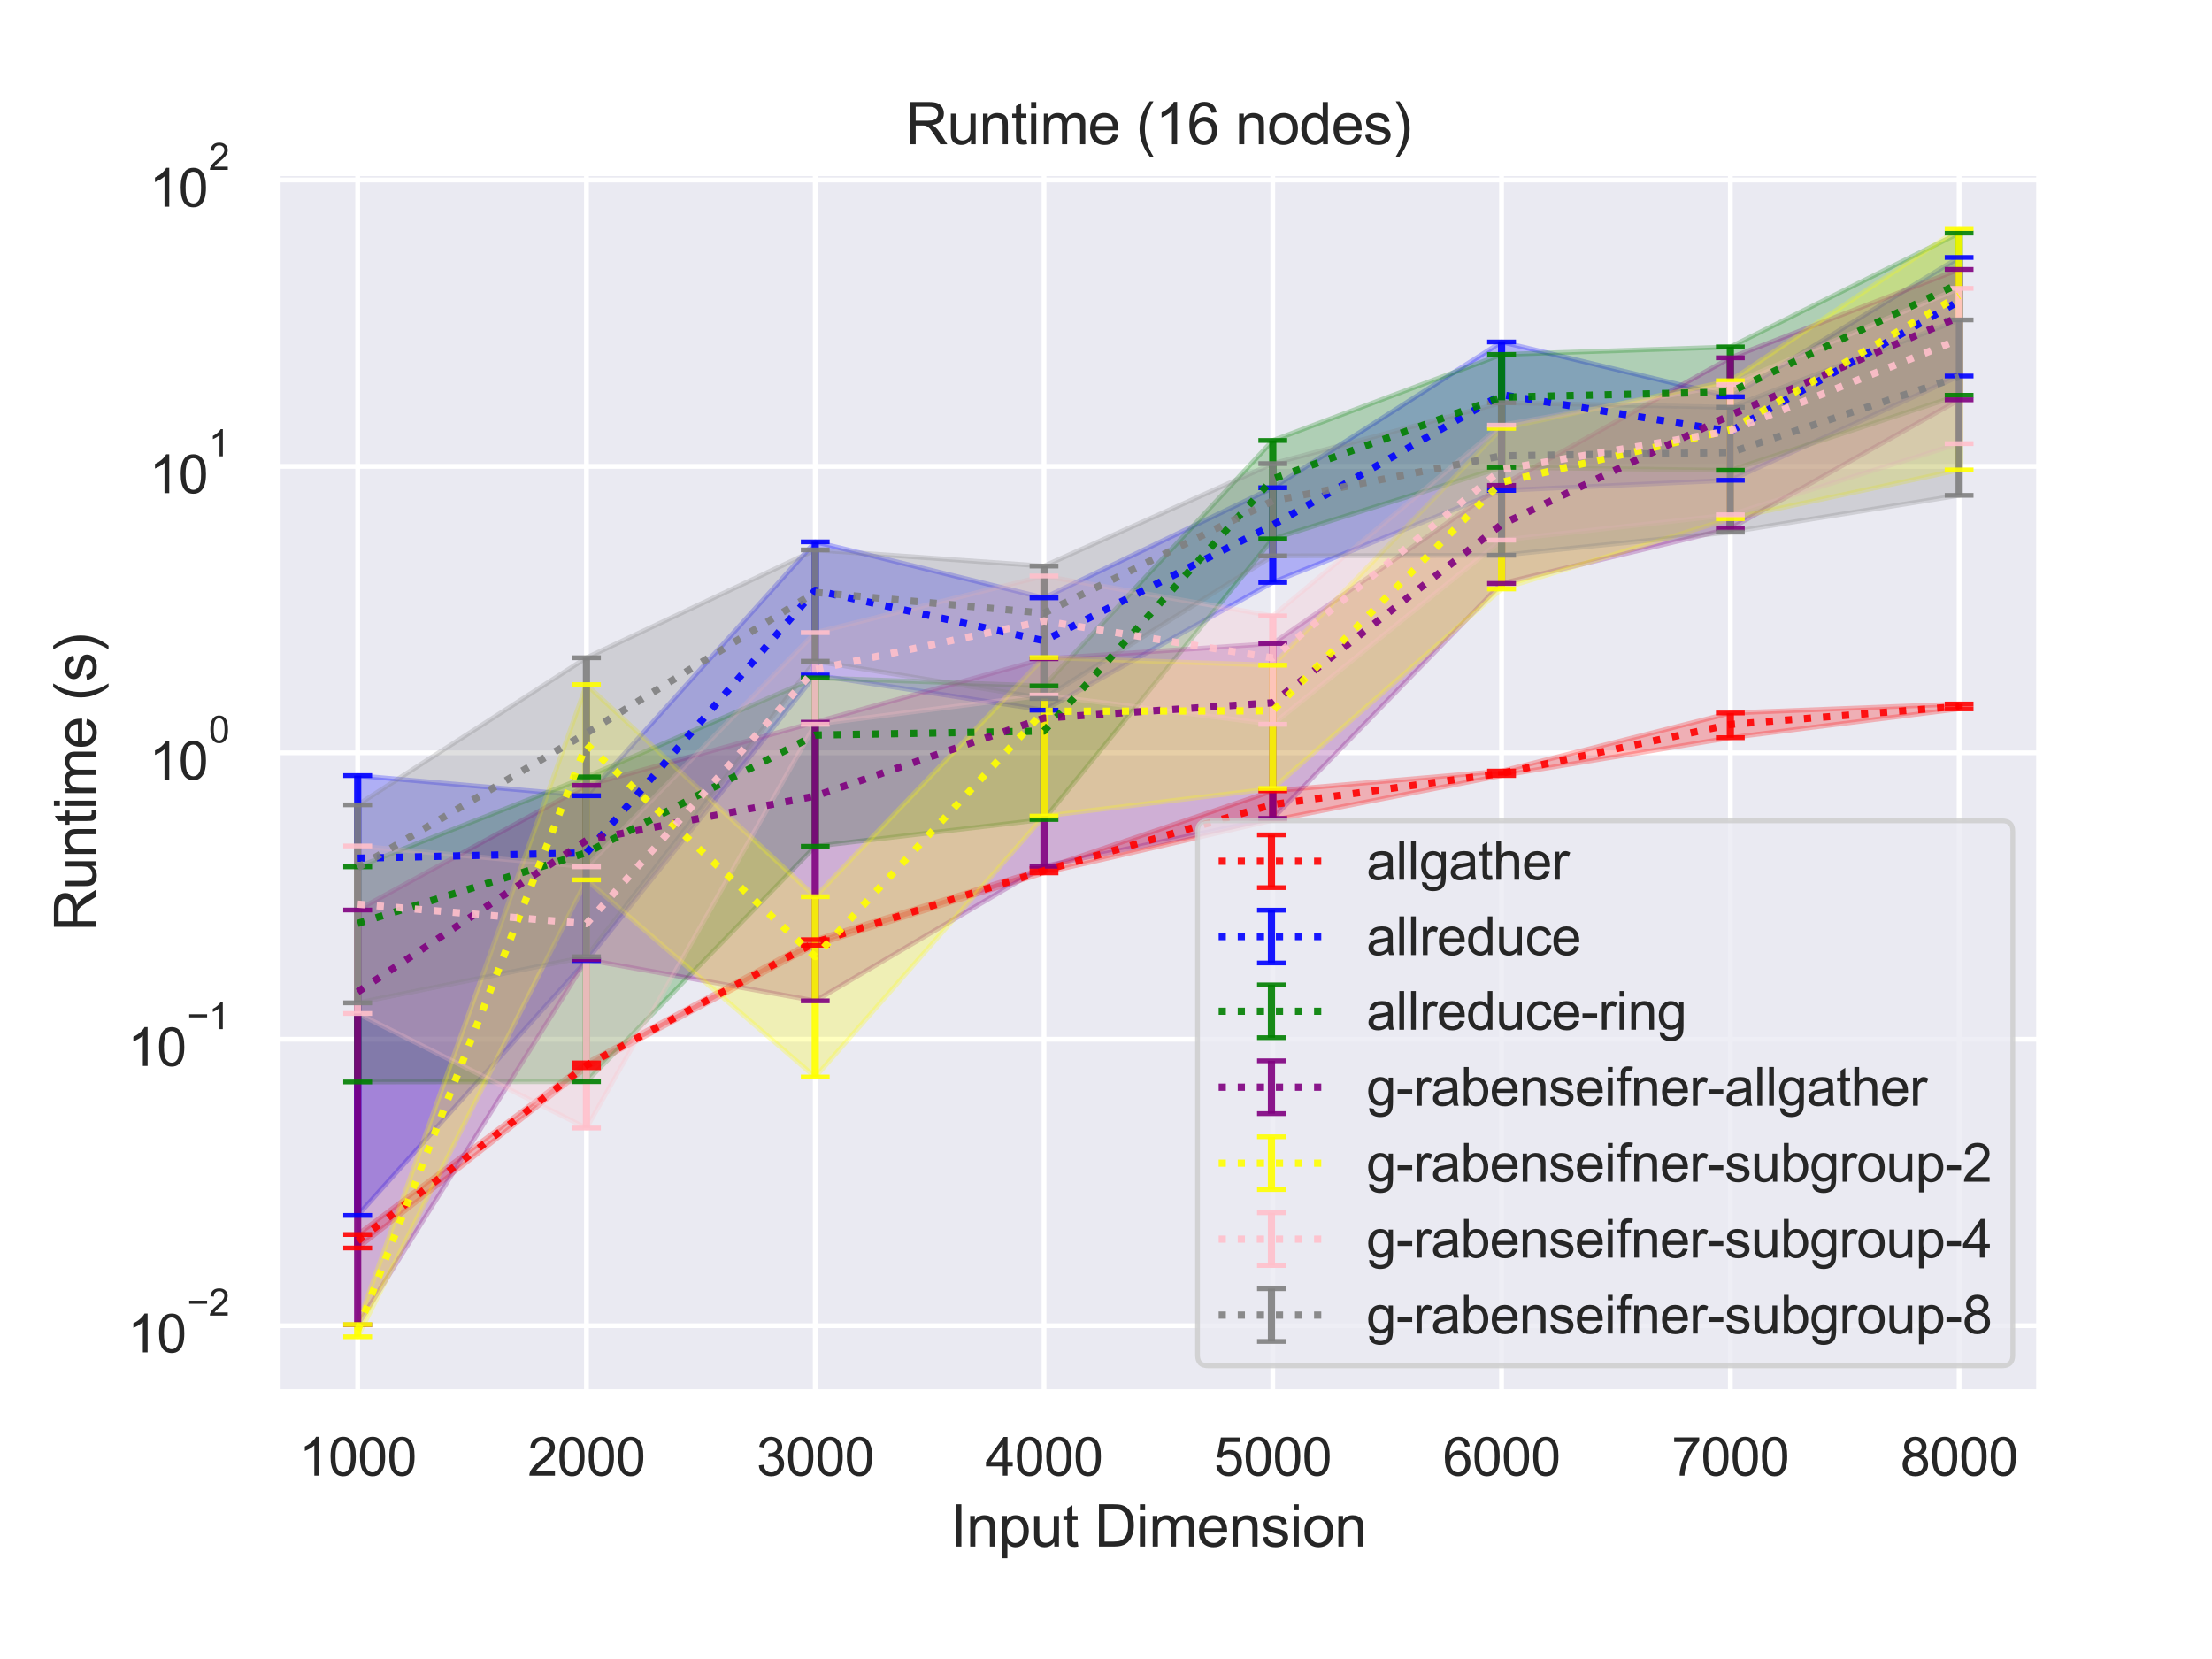 <?xml version="1.0" encoding="utf-8" standalone="no"?>
<!DOCTYPE svg PUBLIC "-//W3C//DTD SVG 1.1//EN"
  "http://www.w3.org/Graphics/SVG/1.1/DTD/svg11.dtd">
<svg height="345.6pt" version="1.1" viewBox="0 0 460.8 345.6" width="460.8pt" xmlns="http://www.w3.org/2000/svg" xmlns:xlink="http://www.w3.org/1999/xlink">
 <defs>
  <style type="text/css">*{stroke-linecap:butt;stroke-linejoin:round;}</style>
 </defs>
 <g id="figure_1">
  <g id="patch_1">
   <path d="M 0 345.6 
L 460.8 345.6 
L 460.8 0 
L 0 0 
z
" style="fill:#ffffff;"/>
  </g>
  <g id="axes_1">
   <g id="patch_2">
    <path d="M 57.83 290.02 
L 424.8 290.02 
L 424.8 36.054 
L 57.83 36.054 
z
" style="fill:#eaeaf2;"/>
   </g>
   <g id="matplotlib.axis_1">
    <g id="xtick_1">
     <g id="line2d_1">
      <path clip-path="url(#p190e7499eb)" d="M 74.51 290.02 
L 74.51 36.054 
" style="fill:none;stroke:#ffffff;stroke-linecap:round;"/>
     </g>
     <g id="text_1">
      <!-- 1000 -->
      <g style="fill:#262626;" transform="translate(62.276 307.394)scale(0.11 -0.11)">
       <defs>
        <path d="M 2384 0 
L 1822 0 
L 1822 3584 
Q 1619 3391 1289 3197 
Q 959 3003 697 2906 
L 697 3450 
Q 1169 3672 1522 3987 
Q 1875 4303 2022 4600 
L 2384 4600 
L 2384 0 
z
" id="ArialMT-31" transform="scale(0.016)"/>
        <path d="M 266 2259 
Q 266 3072 433 3567 
Q 600 4063 929 4331 
Q 1259 4600 1759 4600 
Q 2128 4600 2406 4451 
Q 2684 4303 2865 4023 
Q 3047 3744 3150 3342 
Q 3253 2941 3253 2259 
Q 3253 1453 3087 958 
Q 2922 463 2592 192 
Q 2263 -78 1759 -78 
Q 1097 -78 719 397 
Q 266 969 266 2259 
z
M 844 2259 
Q 844 1131 1108 757 
Q 1372 384 1759 384 
Q 2147 384 2411 759 
Q 2675 1134 2675 2259 
Q 2675 3391 2411 3762 
Q 2147 4134 1753 4134 
Q 1366 4134 1134 3806 
Q 844 3388 844 2259 
z
" id="ArialMT-30" transform="scale(0.016)"/>
       </defs>
       <use xlink:href="#ArialMT-31"/>
       <use x="55.615" xlink:href="#ArialMT-30"/>
       <use x="111.23" xlink:href="#ArialMT-30"/>
       <use x="166.846" xlink:href="#ArialMT-30"/>
      </g>
     </g>
    </g>
    <g id="xtick_2">
     <g id="line2d_2">
      <path clip-path="url(#p190e7499eb)" d="M 122.169 290.02 
L 122.169 36.054 
" style="fill:none;stroke:#ffffff;stroke-linecap:round;"/>
     </g>
     <g id="text_2">
      <!-- 2000 -->
      <g style="fill:#262626;" transform="translate(109.935 307.394)scale(0.11 -0.11)">
       <defs>
        <path d="M 3222 541 
L 3222 0 
L 194 0 
Q 188 203 259 391 
Q 375 700 629 1000 
Q 884 1300 1366 1694 
Q 2113 2306 2375 2664 
Q 2638 3022 2638 3341 
Q 2638 3675 2398 3904 
Q 2159 4134 1775 4134 
Q 1369 4134 1125 3890 
Q 881 3647 878 3216 
L 300 3275 
Q 359 3922 746 4261 
Q 1134 4600 1788 4600 
Q 2447 4600 2831 4234 
Q 3216 3869 3216 3328 
Q 3216 3053 3103 2787 
Q 2991 2522 2730 2228 
Q 2469 1934 1863 1422 
Q 1356 997 1212 845 
Q 1069 694 975 541 
L 3222 541 
z
" id="ArialMT-32" transform="scale(0.016)"/>
       </defs>
       <use xlink:href="#ArialMT-32"/>
       <use x="55.615" xlink:href="#ArialMT-30"/>
       <use x="111.23" xlink:href="#ArialMT-30"/>
       <use x="166.846" xlink:href="#ArialMT-30"/>
      </g>
     </g>
    </g>
    <g id="xtick_3">
     <g id="line2d_3">
      <path clip-path="url(#p190e7499eb)" d="M 169.827 290.02 
L 169.827 36.054 
" style="fill:none;stroke:#ffffff;stroke-linecap:round;"/>
     </g>
     <g id="text_3">
      <!-- 3000 -->
      <g style="fill:#262626;" transform="translate(157.593 307.394)scale(0.11 -0.11)">
       <defs>
        <path d="M 269 1209 
L 831 1284 
Q 928 806 1161 595 
Q 1394 384 1728 384 
Q 2125 384 2398 659 
Q 2672 934 2672 1341 
Q 2672 1728 2419 1979 
Q 2166 2231 1775 2231 
Q 1616 2231 1378 2169 
L 1441 2663 
Q 1497 2656 1531 2656 
Q 1891 2656 2178 2843 
Q 2466 3031 2466 3422 
Q 2466 3731 2256 3934 
Q 2047 4138 1716 4138 
Q 1388 4138 1169 3931 
Q 950 3725 888 3313 
L 325 3413 
Q 428 3978 793 4289 
Q 1159 4600 1703 4600 
Q 2078 4600 2393 4439 
Q 2709 4278 2876 4000 
Q 3044 3722 3044 3409 
Q 3044 3113 2884 2869 
Q 2725 2625 2413 2481 
Q 2819 2388 3044 2092 
Q 3269 1797 3269 1353 
Q 3269 753 2831 336 
Q 2394 -81 1725 -81 
Q 1122 -81 723 278 
Q 325 638 269 1209 
z
" id="ArialMT-33" transform="scale(0.016)"/>
       </defs>
       <use xlink:href="#ArialMT-33"/>
       <use x="55.615" xlink:href="#ArialMT-30"/>
       <use x="111.23" xlink:href="#ArialMT-30"/>
       <use x="166.846" xlink:href="#ArialMT-30"/>
      </g>
     </g>
    </g>
    <g id="xtick_4">
     <g id="line2d_4">
      <path clip-path="url(#p190e7499eb)" d="M 217.486 290.02 
L 217.486 36.054 
" style="fill:none;stroke:#ffffff;stroke-linecap:round;"/>
     </g>
     <g id="text_4">
      <!-- 4000 -->
      <g style="fill:#262626;" transform="translate(205.252 307.394)scale(0.11 -0.11)">
       <defs>
        <path d="M 2069 0 
L 2069 1097 
L 81 1097 
L 81 1613 
L 2172 4581 
L 2631 4581 
L 2631 1613 
L 3250 1613 
L 3250 1097 
L 2631 1097 
L 2631 0 
L 2069 0 
z
M 2069 1613 
L 2069 3678 
L 634 1613 
L 2069 1613 
z
" id="ArialMT-34" transform="scale(0.016)"/>
       </defs>
       <use xlink:href="#ArialMT-34"/>
       <use x="55.615" xlink:href="#ArialMT-30"/>
       <use x="111.23" xlink:href="#ArialMT-30"/>
       <use x="166.846" xlink:href="#ArialMT-30"/>
      </g>
     </g>
    </g>
    <g id="xtick_5">
     <g id="line2d_5">
      <path clip-path="url(#p190e7499eb)" d="M 265.144 290.02 
L 265.144 36.054 
" style="fill:none;stroke:#ffffff;stroke-linecap:round;"/>
     </g>
     <g id="text_5">
      <!-- 5000 -->
      <g style="fill:#262626;" transform="translate(252.91 307.394)scale(0.11 -0.11)">
       <defs>
        <path d="M 266 1200 
L 856 1250 
Q 922 819 1161 601 
Q 1400 384 1738 384 
Q 2144 384 2425 690 
Q 2706 997 2706 1503 
Q 2706 1984 2436 2262 
Q 2166 2541 1728 2541 
Q 1456 2541 1237 2417 
Q 1019 2294 894 2097 
L 366 2166 
L 809 4519 
L 3088 4519 
L 3088 3981 
L 1259 3981 
L 1013 2750 
Q 1425 3038 1878 3038 
Q 2478 3038 2890 2622 
Q 3303 2206 3303 1553 
Q 3303 931 2941 478 
Q 2500 -78 1738 -78 
Q 1113 -78 717 272 
Q 322 622 266 1200 
z
" id="ArialMT-35" transform="scale(0.016)"/>
       </defs>
       <use xlink:href="#ArialMT-35"/>
       <use x="55.615" xlink:href="#ArialMT-30"/>
       <use x="111.23" xlink:href="#ArialMT-30"/>
       <use x="166.846" xlink:href="#ArialMT-30"/>
      </g>
     </g>
    </g>
    <g id="xtick_6">
     <g id="line2d_6">
      <path clip-path="url(#p190e7499eb)" d="M 312.803 290.02 
L 312.803 36.054 
" style="fill:none;stroke:#ffffff;stroke-linecap:round;"/>
     </g>
     <g id="text_6">
      <!-- 6000 -->
      <g style="fill:#262626;" transform="translate(300.569 307.394)scale(0.11 -0.11)">
       <defs>
        <path d="M 3184 3459 
L 2625 3416 
Q 2550 3747 2413 3897 
Q 2184 4138 1850 4138 
Q 1581 4138 1378 3988 
Q 1113 3794 959 3422 
Q 806 3050 800 2363 
Q 1003 2672 1297 2822 
Q 1591 2972 1913 2972 
Q 2475 2972 2870 2558 
Q 3266 2144 3266 1488 
Q 3266 1056 3080 686 
Q 2894 316 2569 119 
Q 2244 -78 1831 -78 
Q 1128 -78 684 439 
Q 241 956 241 2144 
Q 241 3472 731 4075 
Q 1159 4600 1884 4600 
Q 2425 4600 2770 4297 
Q 3116 3994 3184 3459 
z
M 888 1484 
Q 888 1194 1011 928 
Q 1134 663 1356 523 
Q 1578 384 1822 384 
Q 2178 384 2434 671 
Q 2691 959 2691 1453 
Q 2691 1928 2437 2201 
Q 2184 2475 1800 2475 
Q 1419 2475 1153 2201 
Q 888 1928 888 1484 
z
" id="ArialMT-36" transform="scale(0.016)"/>
       </defs>
       <use xlink:href="#ArialMT-36"/>
       <use x="55.615" xlink:href="#ArialMT-30"/>
       <use x="111.23" xlink:href="#ArialMT-30"/>
       <use x="166.846" xlink:href="#ArialMT-30"/>
      </g>
     </g>
    </g>
    <g id="xtick_7">
     <g id="line2d_7">
      <path clip-path="url(#p190e7499eb)" d="M 360.461 290.02 
L 360.461 36.054 
" style="fill:none;stroke:#ffffff;stroke-linecap:round;"/>
     </g>
     <g id="text_7">
      <!-- 7000 -->
      <g style="fill:#262626;" transform="translate(348.227 307.394)scale(0.11 -0.11)">
       <defs>
        <path d="M 303 3981 
L 303 4522 
L 3269 4522 
L 3269 4084 
Q 2831 3619 2401 2847 
Q 1972 2075 1738 1259 
Q 1569 684 1522 0 
L 944 0 
Q 953 541 1156 1306 
Q 1359 2072 1739 2783 
Q 2119 3494 2547 3981 
L 303 3981 
z
" id="ArialMT-37" transform="scale(0.016)"/>
       </defs>
       <use xlink:href="#ArialMT-37"/>
       <use x="55.615" xlink:href="#ArialMT-30"/>
       <use x="111.23" xlink:href="#ArialMT-30"/>
       <use x="166.846" xlink:href="#ArialMT-30"/>
      </g>
     </g>
    </g>
    <g id="xtick_8">
     <g id="line2d_8">
      <path clip-path="url(#p190e7499eb)" d="M 408.12 290.02 
L 408.12 36.054 
" style="fill:none;stroke:#ffffff;stroke-linecap:round;"/>
     </g>
     <g id="text_8">
      <!-- 8000 -->
      <g style="fill:#262626;" transform="translate(395.885 307.394)scale(0.11 -0.11)">
       <defs>
        <path d="M 1131 2484 
Q 781 2613 612 2850 
Q 444 3088 444 3419 
Q 444 3919 803 4259 
Q 1163 4600 1759 4600 
Q 2359 4600 2725 4251 
Q 3091 3903 3091 3403 
Q 3091 3084 2923 2848 
Q 2756 2613 2416 2484 
Q 2838 2347 3058 2040 
Q 3278 1734 3278 1309 
Q 3278 722 2862 322 
Q 2447 -78 1769 -78 
Q 1091 -78 675 323 
Q 259 725 259 1325 
Q 259 1772 486 2073 
Q 713 2375 1131 2484 
z
M 1019 3438 
Q 1019 3113 1228 2906 
Q 1438 2700 1772 2700 
Q 2097 2700 2305 2904 
Q 2513 3109 2513 3406 
Q 2513 3716 2298 3927 
Q 2084 4138 1766 4138 
Q 1444 4138 1231 3931 
Q 1019 3725 1019 3438 
z
M 838 1322 
Q 838 1081 952 856 
Q 1066 631 1291 507 
Q 1516 384 1775 384 
Q 2178 384 2440 643 
Q 2703 903 2703 1303 
Q 2703 1709 2433 1975 
Q 2163 2241 1756 2241 
Q 1359 2241 1098 1978 
Q 838 1716 838 1322 
z
" id="ArialMT-38" transform="scale(0.016)"/>
       </defs>
       <use xlink:href="#ArialMT-38"/>
       <use x="55.615" xlink:href="#ArialMT-30"/>
       <use x="111.23" xlink:href="#ArialMT-30"/>
       <use x="166.846" xlink:href="#ArialMT-30"/>
      </g>
     </g>
    </g>
    <g id="text_9">
     <!-- Input Dimension -->
     <g style="fill:#262626;" transform="translate(197.961 322.169)scale(0.12 -0.12)">
      <defs>
       <path d="M 597 0 
L 597 4581 
L 1203 4581 
L 1203 0 
L 597 0 
z
" id="ArialMT-49" transform="scale(0.016)"/>
       <path d="M 422 0 
L 422 3319 
L 928 3319 
L 928 2847 
Q 1294 3394 1984 3394 
Q 2284 3394 2536 3286 
Q 2788 3178 2913 3003 
Q 3038 2828 3088 2588 
Q 3119 2431 3119 2041 
L 3119 0 
L 2556 0 
L 2556 2019 
Q 2556 2363 2490 2533 
Q 2425 2703 2258 2804 
Q 2091 2906 1866 2906 
Q 1506 2906 1245 2678 
Q 984 2450 984 1813 
L 984 0 
L 422 0 
z
" id="ArialMT-6e" transform="scale(0.016)"/>
       <path d="M 422 -1272 
L 422 3319 
L 934 3319 
L 934 2888 
Q 1116 3141 1344 3267 
Q 1572 3394 1897 3394 
Q 2322 3394 2647 3175 
Q 2972 2956 3137 2557 
Q 3303 2159 3303 1684 
Q 3303 1175 3120 767 
Q 2938 359 2589 142 
Q 2241 -75 1856 -75 
Q 1575 -75 1351 44 
Q 1128 163 984 344 
L 984 -1272 
L 422 -1272 
z
M 931 1641 
Q 931 1000 1190 694 
Q 1450 388 1819 388 
Q 2194 388 2461 705 
Q 2728 1022 2728 1688 
Q 2728 2322 2467 2637 
Q 2206 2953 1844 2953 
Q 1484 2953 1207 2617 
Q 931 2281 931 1641 
z
" id="ArialMT-70" transform="scale(0.016)"/>
       <path d="M 2597 0 
L 2597 488 
Q 2209 -75 1544 -75 
Q 1250 -75 995 37 
Q 741 150 617 320 
Q 494 491 444 738 
Q 409 903 409 1263 
L 409 3319 
L 972 3319 
L 972 1478 
Q 972 1038 1006 884 
Q 1059 663 1231 536 
Q 1403 409 1656 409 
Q 1909 409 2131 539 
Q 2353 669 2445 892 
Q 2538 1116 2538 1541 
L 2538 3319 
L 3100 3319 
L 3100 0 
L 2597 0 
z
" id="ArialMT-75" transform="scale(0.016)"/>
       <path d="M 1650 503 
L 1731 6 
Q 1494 -44 1306 -44 
Q 1000 -44 831 53 
Q 663 150 594 308 
Q 525 466 525 972 
L 525 2881 
L 113 2881 
L 113 3319 
L 525 3319 
L 525 4141 
L 1084 4478 
L 1084 3319 
L 1650 3319 
L 1650 2881 
L 1084 2881 
L 1084 941 
Q 1084 700 1114 631 
Q 1144 563 1211 522 
Q 1278 481 1403 481 
Q 1497 481 1650 503 
z
" id="ArialMT-74" transform="scale(0.016)"/>
       <path id="ArialMT-20" transform="scale(0.016)"/>
       <path d="M 494 0 
L 494 4581 
L 2072 4581 
Q 2606 4581 2888 4516 
Q 3281 4425 3559 4188 
Q 3922 3881 4101 3404 
Q 4281 2928 4281 2316 
Q 4281 1794 4159 1391 
Q 4038 988 3847 723 
Q 3656 459 3429 307 
Q 3203 156 2883 78 
Q 2563 0 2147 0 
L 494 0 
z
M 1100 541 
L 2078 541 
Q 2531 541 2789 625 
Q 3047 709 3200 863 
Q 3416 1078 3536 1442 
Q 3656 1806 3656 2325 
Q 3656 3044 3420 3430 
Q 3184 3816 2847 3947 
Q 2603 4041 2063 4041 
L 1100 4041 
L 1100 541 
z
" id="ArialMT-44" transform="scale(0.016)"/>
       <path d="M 425 3934 
L 425 4581 
L 988 4581 
L 988 3934 
L 425 3934 
z
M 425 0 
L 425 3319 
L 988 3319 
L 988 0 
L 425 0 
z
" id="ArialMT-69" transform="scale(0.016)"/>
       <path d="M 422 0 
L 422 3319 
L 925 3319 
L 925 2853 
Q 1081 3097 1340 3245 
Q 1600 3394 1931 3394 
Q 2300 3394 2536 3241 
Q 2772 3088 2869 2813 
Q 3263 3394 3894 3394 
Q 4388 3394 4653 3120 
Q 4919 2847 4919 2278 
L 4919 0 
L 4359 0 
L 4359 2091 
Q 4359 2428 4304 2576 
Q 4250 2725 4106 2815 
Q 3963 2906 3769 2906 
Q 3419 2906 3187 2673 
Q 2956 2441 2956 1928 
L 2956 0 
L 2394 0 
L 2394 2156 
Q 2394 2531 2256 2718 
Q 2119 2906 1806 2906 
Q 1569 2906 1367 2781 
Q 1166 2656 1075 2415 
Q 984 2175 984 1722 
L 984 0 
L 422 0 
z
" id="ArialMT-6d" transform="scale(0.016)"/>
       <path d="M 2694 1069 
L 3275 997 
Q 3138 488 2766 206 
Q 2394 -75 1816 -75 
Q 1088 -75 661 373 
Q 234 822 234 1631 
Q 234 2469 665 2931 
Q 1097 3394 1784 3394 
Q 2450 3394 2872 2941 
Q 3294 2488 3294 1666 
Q 3294 1616 3291 1516 
L 816 1516 
Q 847 969 1125 678 
Q 1403 388 1819 388 
Q 2128 388 2347 550 
Q 2566 713 2694 1069 
z
M 847 1978 
L 2700 1978 
Q 2663 2397 2488 2606 
Q 2219 2931 1791 2931 
Q 1403 2931 1139 2672 
Q 875 2413 847 1978 
z
" id="ArialMT-65" transform="scale(0.016)"/>
       <path d="M 197 991 
L 753 1078 
Q 800 744 1014 566 
Q 1228 388 1613 388 
Q 2000 388 2187 545 
Q 2375 703 2375 916 
Q 2375 1106 2209 1216 
Q 2094 1291 1634 1406 
Q 1016 1563 777 1677 
Q 538 1791 414 1992 
Q 291 2194 291 2438 
Q 291 2659 392 2848 
Q 494 3038 669 3163 
Q 800 3259 1026 3326 
Q 1253 3394 1513 3394 
Q 1903 3394 2198 3281 
Q 2494 3169 2634 2976 
Q 2775 2784 2828 2463 
L 2278 2388 
Q 2241 2644 2061 2787 
Q 1881 2931 1553 2931 
Q 1166 2931 1000 2803 
Q 834 2675 834 2503 
Q 834 2394 903 2306 
Q 972 2216 1119 2156 
Q 1203 2125 1616 2013 
Q 2213 1853 2448 1751 
Q 2684 1650 2818 1456 
Q 2953 1263 2953 975 
Q 2953 694 2789 445 
Q 2625 197 2315 61 
Q 2006 -75 1616 -75 
Q 969 -75 630 194 
Q 291 463 197 991 
z
" id="ArialMT-73" transform="scale(0.016)"/>
       <path d="M 213 1659 
Q 213 2581 725 3025 
Q 1153 3394 1769 3394 
Q 2453 3394 2887 2945 
Q 3322 2497 3322 1706 
Q 3322 1066 3130 698 
Q 2938 331 2570 128 
Q 2203 -75 1769 -75 
Q 1072 -75 642 372 
Q 213 819 213 1659 
z
M 791 1659 
Q 791 1022 1069 705 
Q 1347 388 1769 388 
Q 2188 388 2466 706 
Q 2744 1025 2744 1678 
Q 2744 2294 2464 2611 
Q 2184 2928 1769 2928 
Q 1347 2928 1069 2612 
Q 791 2297 791 1659 
z
" id="ArialMT-6f" transform="scale(0.016)"/>
      </defs>
      <use xlink:href="#ArialMT-49"/>
      <use x="27.783" xlink:href="#ArialMT-6e"/>
      <use x="83.398" xlink:href="#ArialMT-70"/>
      <use x="139.014" xlink:href="#ArialMT-75"/>
      <use x="194.629" xlink:href="#ArialMT-74"/>
      <use x="222.412" xlink:href="#ArialMT-20"/>
      <use x="250.195" xlink:href="#ArialMT-44"/>
      <use x="322.412" xlink:href="#ArialMT-69"/>
      <use x="344.629" xlink:href="#ArialMT-6d"/>
      <use x="427.93" xlink:href="#ArialMT-65"/>
      <use x="483.545" xlink:href="#ArialMT-6e"/>
      <use x="539.16" xlink:href="#ArialMT-73"/>
      <use x="589.16" xlink:href="#ArialMT-69"/>
      <use x="611.377" xlink:href="#ArialMT-6f"/>
      <use x="666.992" xlink:href="#ArialMT-6e"/>
     </g>
    </g>
   </g>
   <g id="matplotlib.axis_2">
    <g id="ytick_1">
     <g id="line2d_9">
      <path clip-path="url(#p190e7499eb)" d="M 57.83 276.167 
L 424.8 276.167 
" style="fill:none;stroke:#ffffff;stroke-linecap:round;"/>
     </g>
     <g id="text_10">
      <!-- $\mathdefault{10^{-2}}$ -->
      <g style="fill:#262626;" transform="translate(26.55 281.839)scale(0.11 -0.11)">
       <defs>
        <path d="M 3381 1997 
L 356 1997 
L 356 2522 
L 3381 2522 
L 3381 1997 
z
" id="ArialMT-2212" transform="scale(0.016)"/>
       </defs>
       <use transform="translate(0 0.994)" xlink:href="#ArialMT-31"/>
       <use transform="translate(55.615 0.994)" xlink:href="#ArialMT-30"/>
       <use transform="translate(112.973 70.688)scale(0.7)" xlink:href="#ArialMT-2212"/>
       <use transform="translate(153.852 70.688)scale(0.7)" xlink:href="#ArialMT-32"/>
      </g>
     </g>
    </g>
    <g id="ytick_2">
     <g id="line2d_10">
      <path clip-path="url(#p190e7499eb)" d="M 57.83 216.498 
L 424.8 216.498 
" style="fill:none;stroke:#ffffff;stroke-linecap:round;"/>
     </g>
     <g id="text_11">
      <!-- $\mathdefault{10^{-1}}$ -->
      <g style="fill:#262626;" transform="translate(26.55 222.17)scale(0.11 -0.11)">
       <use transform="translate(0 0.994)" xlink:href="#ArialMT-31"/>
       <use transform="translate(55.615 0.994)" xlink:href="#ArialMT-30"/>
       <use transform="translate(112.973 70.688)scale(0.7)" xlink:href="#ArialMT-2212"/>
       <use transform="translate(153.852 70.688)scale(0.7)" xlink:href="#ArialMT-31"/>
      </g>
     </g>
    </g>
    <g id="ytick_3">
     <g id="line2d_11">
      <path clip-path="url(#p190e7499eb)" d="M 57.83 156.83 
L 424.8 156.83 
" style="fill:none;stroke:#ffffff;stroke-linecap:round;"/>
     </g>
     <g id="text_12">
      <!-- $\mathdefault{10^{0}}$ -->
      <g style="fill:#262626;" transform="translate(31.06 162.502)scale(0.11 -0.11)">
       <use transform="translate(0 0.994)" xlink:href="#ArialMT-31"/>
       <use transform="translate(55.615 0.994)" xlink:href="#ArialMT-30"/>
       <use transform="translate(112.973 70.688)scale(0.7)" xlink:href="#ArialMT-30"/>
      </g>
     </g>
    </g>
    <g id="ytick_4">
     <g id="line2d_12">
      <path clip-path="url(#p190e7499eb)" d="M 57.83 97.161 
L 424.8 97.161 
" style="fill:none;stroke:#ffffff;stroke-linecap:round;"/>
     </g>
     <g id="text_13">
      <!-- $\mathdefault{10^{1}}$ -->
      <g style="fill:#262626;" transform="translate(31.06 102.833)scale(0.11 -0.11)">
       <use transform="translate(0 0.994)" xlink:href="#ArialMT-31"/>
       <use transform="translate(55.615 0.994)" xlink:href="#ArialMT-30"/>
       <use transform="translate(112.973 70.688)scale(0.7)" xlink:href="#ArialMT-31"/>
      </g>
     </g>
    </g>
    <g id="ytick_5">
     <g id="line2d_13">
      <path clip-path="url(#p190e7499eb)" d="M 57.83 37.493 
L 424.8 37.493 
" style="fill:none;stroke:#ffffff;stroke-linecap:round;"/>
     </g>
     <g id="text_14">
      <!-- $\mathdefault{10^{2}}$ -->
      <g style="fill:#262626;" transform="translate(31.06 43.164)scale(0.11 -0.11)">
       <use transform="translate(0 0.994)" xlink:href="#ArialMT-31"/>
       <use transform="translate(55.615 0.994)" xlink:href="#ArialMT-30"/>
       <use transform="translate(112.973 70.688)scale(0.7)" xlink:href="#ArialMT-32"/>
      </g>
     </g>
    </g>
    <g id="ytick_6"/>
    <g id="ytick_7"/>
    <g id="ytick_8"/>
    <g id="ytick_9"/>
    <g id="ytick_10"/>
    <g id="ytick_11"/>
    <g id="ytick_12"/>
    <g id="ytick_13"/>
    <g id="ytick_14"/>
    <g id="ytick_15"/>
    <g id="ytick_16"/>
    <g id="ytick_17"/>
    <g id="ytick_18"/>
    <g id="ytick_19"/>
    <g id="ytick_20"/>
    <g id="ytick_21"/>
    <g id="ytick_22"/>
    <g id="ytick_23"/>
    <g id="ytick_24"/>
    <g id="ytick_25"/>
    <g id="ytick_26"/>
    <g id="ytick_27"/>
    <g id="ytick_28"/>
    <g id="ytick_29"/>
    <g id="ytick_30"/>
    <g id="ytick_31"/>
    <g id="ytick_32"/>
    <g id="ytick_33"/>
    <g id="ytick_34"/>
    <g id="ytick_35"/>
    <g id="ytick_36"/>
    <g id="ytick_37"/>
    <g id="ytick_38"/>
    <g id="ytick_39"/>
    <g id="ytick_40"/>
    <g id="ytick_41"/>
    <g id="text_15">
     <!-- Runtime (s) -->
     <g style="fill:#262626;" transform="translate(20.024 194.04)rotate(-90)scale(0.12 -0.12)">
      <defs>
       <path d="M 503 0 
L 503 4581 
L 2534 4581 
Q 3147 4581 3465 4457 
Q 3784 4334 3975 4021 
Q 4166 3709 4166 3331 
Q 4166 2844 3850 2509 
Q 3534 2175 2875 2084 
Q 3116 1969 3241 1856 
Q 3506 1613 3744 1247 
L 4541 0 
L 3778 0 
L 3172 953 
Q 2906 1366 2734 1584 
Q 2563 1803 2427 1890 
Q 2291 1978 2150 2013 
Q 2047 2034 1813 2034 
L 1109 2034 
L 1109 0 
L 503 0 
z
M 1109 2559 
L 2413 2559 
Q 2828 2559 3062 2645 
Q 3297 2731 3419 2920 
Q 3541 3109 3541 3331 
Q 3541 3656 3305 3865 
Q 3069 4075 2559 4075 
L 1109 4075 
L 1109 2559 
z
" id="ArialMT-52" transform="scale(0.016)"/>
       <path d="M 1497 -1347 
Q 1031 -759 709 28 
Q 388 816 388 1659 
Q 388 2403 628 3084 
Q 909 3875 1497 4659 
L 1900 4659 
Q 1522 4009 1400 3731 
Q 1209 3300 1100 2831 
Q 966 2247 966 1656 
Q 966 153 1900 -1347 
L 1497 -1347 
z
" id="ArialMT-28" transform="scale(0.016)"/>
       <path d="M 791 -1347 
L 388 -1347 
Q 1322 153 1322 1656 
Q 1322 2244 1188 2822 
Q 1081 3291 891 3722 
Q 769 4003 388 4659 
L 791 4659 
Q 1378 3875 1659 3084 
Q 1900 2403 1900 1659 
Q 1900 816 1576 28 
Q 1253 -759 791 -1347 
z
" id="ArialMT-29" transform="scale(0.016)"/>
      </defs>
      <use xlink:href="#ArialMT-52"/>
      <use x="72.217" xlink:href="#ArialMT-75"/>
      <use x="127.832" xlink:href="#ArialMT-6e"/>
      <use x="183.447" xlink:href="#ArialMT-74"/>
      <use x="211.23" xlink:href="#ArialMT-69"/>
      <use x="233.447" xlink:href="#ArialMT-6d"/>
      <use x="316.748" xlink:href="#ArialMT-65"/>
      <use x="372.363" xlink:href="#ArialMT-20"/>
      <use x="400.146" xlink:href="#ArialMT-28"/>
      <use x="433.447" xlink:href="#ArialMT-73"/>
      <use x="483.447" xlink:href="#ArialMT-29"/>
     </g>
    </g>
   </g>
   <g id="PolyCollection_1">
    <defs>
     <path d="M 74.51 -88.423 
L 74.51 -85.615 
L 122.169 -123.177 
L 169.827 -148.688 
L 217.486 -163.762 
L 265.144 -174.739 
L 312.803 -184.041 
L 360.461 -191.925 
L 408.12 -197.922 
L 408.12 -198.947 
L 408.12 -198.947 
L 360.461 -197.069 
L 312.803 -184.966 
L 265.144 -180.851 
L 217.486 -164.661 
L 169.827 -149.843 
L 122.169 -124.172 
L 74.51 -88.423 
z
" id="mba94b83fa6" style="stroke:#ff0000;stroke-opacity:0.25;"/>
    </defs>
    <g clip-path="url(#p190e7499eb)">
     <use style="fill:#ff0000;fill-opacity:0.25;stroke:#ff0000;stroke-opacity:0.25;" x="0" xlink:href="#mba94b83fa6" y="345.6"/>
    </g>
   </g>
   <g id="PolyCollection_2">
    <defs>
     <path d="M 74.51 -184.028 
L 74.51 -92.405 
L 122.169 -145.492 
L 169.827 -204.979 
L 217.486 -197.657 
L 265.144 -224.285 
L 312.803 -243.431 
L 360.461 -245.558 
L 408.12 -267.267 
L 408.12 -291.972 
L 408.12 -291.972 
L 360.461 -262.949 
L 312.803 -274.363 
L 265.144 -243.99 
L 217.486 -221.053 
L 169.827 -232.717 
L 122.169 -179.829 
L 74.51 -184.028 
z
" id="mb5a64e927e" style="stroke:#0000ff;stroke-opacity:0.25;"/>
    </defs>
    <g clip-path="url(#p190e7499eb)">
     <use style="fill:#0000ff;fill-opacity:0.25;stroke:#0000ff;stroke-opacity:0.25;" x="0" xlink:href="#mb5a64e927e" y="345.6"/>
    </g>
   </g>
   <g id="PolyCollection_3">
    <defs>
     <path d="M 74.51 -165.024 
L 74.51 -120.204 
L 122.169 -120.273 
L 169.827 -169.296 
L 217.486 -174.896 
L 265.144 -233.341 
L 312.803 -248.254 
L 360.461 -247.633 
L 408.12 -263.266 
L 408.12 -297.047 
L 408.12 -297.047 
L 360.461 -273.322 
L 312.803 -271.756 
L 265.144 -253.835 
L 217.486 -202.712 
L 169.827 -204.391 
L 122.169 -183.756 
L 74.51 -165.024 
z
" id="mb22398fad8" style="stroke:#008000;stroke-opacity:0.25;"/>
    </defs>
    <g clip-path="url(#p190e7499eb)">
     <use style="fill:#008000;fill-opacity:0.25;stroke:#008000;stroke-opacity:0.25;" x="0" xlink:href="#mb22398fad8" y="345.6"/>
    </g>
   </g>
   <g id="PolyCollection_4">
    <defs>
     <path d="M 74.51 -156.029 
L 74.51 -69.607 
L 122.169 -145.693 
L 169.827 -137.101 
L 217.486 -165.149 
L 265.144 -175.118 
L 312.803 -224.06 
L 360.461 -235.501 
L 408.12 -262.311 
L 408.12 -289.474 
L 408.12 -289.474 
L 360.461 -271.062 
L 312.803 -244.479 
L 265.144 -211.555 
L 217.486 -208.365 
L 169.827 -195.149 
L 122.169 -181.987 
L 74.51 -156.029 
z
" id="m98871ce959" style="stroke:#800080;stroke-opacity:0.25;"/>
    </defs>
    <g clip-path="url(#p190e7499eb)">
     <use style="fill:#800080;fill-opacity:0.25;stroke:#800080;stroke-opacity:0.25;" x="0" xlink:href="#m98871ce959" y="345.6"/>
    </g>
   </g>
   <g id="PolyCollection_5">
    <defs>
     <path d="M 74.51 -69.673 
L 74.51 -67.124 
L 122.169 -162.307 
L 169.827 -121.233 
L 217.486 -175.589 
L 265.144 -181.345 
L 312.803 -222.911 
L 360.461 -237.55 
L 408.12 -247.7 
L 408.12 -298.002 
L 408.12 -298.002 
L 360.461 -266.286 
L 312.803 -256.373 
L 265.144 -207.024 
L 217.486 -208.612 
L 169.827 -158.796 
L 122.169 -202.977 
L 74.51 -69.673 
z
" id="md6a071084f" style="stroke:#ffff00;stroke-opacity:0.25;"/>
    </defs>
    <g clip-path="url(#p190e7499eb)">
     <use style="fill:#ffff00;fill-opacity:0.25;stroke:#ffff00;stroke-opacity:0.25;" x="0" xlink:href="#md6a071084f" y="345.6"/>
    </g>
   </g>
   <g id="PolyCollection_6">
    <defs>
     <path d="M 74.51 -169.374 
L 74.51 -134.477 
L 122.169 -110.612 
L 169.827 -194.715 
L 217.486 -200.806 
L 265.144 -194.708 
L 312.803 -233.078 
L 360.461 -238.365 
L 408.12 -253.18 
L 408.12 -285.532 
L 408.12 -285.532 
L 360.461 -265.516 
L 312.803 -257.024 
L 265.144 -217.292 
L 217.486 -225.613 
L 169.827 -213.819 
L 122.169 -165.023 
L 74.51 -169.374 
z
" id="m4d99b5787e" style="stroke:#ffc0cb;stroke-opacity:0.25;"/>
    </defs>
    <g clip-path="url(#p190e7499eb)">
     <use style="fill:#ffc0cb;fill-opacity:0.25;stroke:#ffc0cb;stroke-opacity:0.25;" x="0" xlink:href="#m4d99b5787e" y="345.6"/>
    </g>
   </g>
   <g id="PolyCollection_7">
    <defs>
     <path d="M 74.51 -177.939 
L 74.51 -136.69 
L 122.169 -146.287 
L 169.827 -207.859 
L 217.486 -200.098 
L 265.144 -229.792 
L 312.803 -229.924 
L 360.461 -234.752 
L 408.12 -242.415 
L 408.12 -278.954 
L 408.12 -278.954 
L 360.461 -260.759 
L 312.803 -261.711 
L 265.144 -249.025 
L 217.486 -227.677 
L 169.827 -231.047 
L 122.169 -208.575 
L 74.51 -177.939 
z
" id="m9774ce2cd5" style="stroke:#808080;stroke-opacity:0.25;"/>
    </defs>
    <g clip-path="url(#p190e7499eb)">
     <use style="fill:#808080;fill-opacity:0.25;stroke:#808080;stroke-opacity:0.25;" x="0" xlink:href="#m9774ce2cd5" y="345.6"/>
    </g>
   </g>
   <g id="LineCollection_1">
    <path clip-path="url(#p190e7499eb)" d="M 74.51 259.985 
L 74.51 257.177 
" style="fill:none;stroke:#ff0000;stroke-opacity:0.9;stroke-width:1.5;"/>
    <path clip-path="url(#p190e7499eb)" d="M 122.169 222.423 
L 122.169 221.428 
" style="fill:none;stroke:#ff0000;stroke-opacity:0.9;stroke-width:1.5;"/>
    <path clip-path="url(#p190e7499eb)" d="M 169.827 196.912 
L 169.827 195.757 
" style="fill:none;stroke:#ff0000;stroke-opacity:0.9;stroke-width:1.5;"/>
    <path clip-path="url(#p190e7499eb)" d="M 217.486 181.838 
L 217.486 180.939 
" style="fill:none;stroke:#ff0000;stroke-opacity:0.9;stroke-width:1.5;"/>
    <path clip-path="url(#p190e7499eb)" d="M 265.144 170.861 
L 265.144 164.749 
" style="fill:none;stroke:#ff0000;stroke-opacity:0.9;stroke-width:1.5;"/>
    <path clip-path="url(#p190e7499eb)" d="M 312.803 161.559 
L 312.803 160.634 
" style="fill:none;stroke:#ff0000;stroke-opacity:0.9;stroke-width:1.5;"/>
    <path clip-path="url(#p190e7499eb)" d="M 360.461 153.675 
L 360.461 148.531 
" style="fill:none;stroke:#ff0000;stroke-opacity:0.9;stroke-width:1.5;"/>
    <path clip-path="url(#p190e7499eb)" d="M 408.12 147.678 
L 408.12 146.653 
" style="fill:none;stroke:#ff0000;stroke-opacity:0.9;stroke-width:1.5;"/>
   </g>
   <g id="LineCollection_2">
    <path clip-path="url(#p190e7499eb)" d="M 74.51 253.195 
L 74.51 161.572 
" style="fill:none;stroke:#0000ff;stroke-opacity:0.9;stroke-width:1.5;"/>
    <path clip-path="url(#p190e7499eb)" d="M 122.169 200.108 
L 122.169 165.771 
" style="fill:none;stroke:#0000ff;stroke-opacity:0.9;stroke-width:1.5;"/>
    <path clip-path="url(#p190e7499eb)" d="M 169.827 140.621 
L 169.827 112.883 
" style="fill:none;stroke:#0000ff;stroke-opacity:0.9;stroke-width:1.5;"/>
    <path clip-path="url(#p190e7499eb)" d="M 217.486 147.943 
L 217.486 124.547 
" style="fill:none;stroke:#0000ff;stroke-opacity:0.9;stroke-width:1.5;"/>
    <path clip-path="url(#p190e7499eb)" d="M 265.144 121.315 
L 265.144 101.61 
" style="fill:none;stroke:#0000ff;stroke-opacity:0.9;stroke-width:1.5;"/>
    <path clip-path="url(#p190e7499eb)" d="M 312.803 102.169 
L 312.803 71.237 
" style="fill:none;stroke:#0000ff;stroke-opacity:0.9;stroke-width:1.5;"/>
    <path clip-path="url(#p190e7499eb)" d="M 360.461 100.042 
L 360.461 82.651 
" style="fill:none;stroke:#0000ff;stroke-opacity:0.9;stroke-width:1.5;"/>
    <path clip-path="url(#p190e7499eb)" d="M 408.12 78.333 
L 408.12 53.628 
" style="fill:none;stroke:#0000ff;stroke-opacity:0.9;stroke-width:1.5;"/>
   </g>
   <g id="LineCollection_3">
    <path clip-path="url(#p190e7499eb)" d="M 74.51 225.396 
L 74.51 180.576 
" style="fill:none;stroke:#008000;stroke-opacity:0.9;stroke-width:1.5;"/>
    <path clip-path="url(#p190e7499eb)" d="M 122.169 225.327 
L 122.169 161.844 
" style="fill:none;stroke:#008000;stroke-opacity:0.9;stroke-width:1.5;"/>
    <path clip-path="url(#p190e7499eb)" d="M 169.827 176.304 
L 169.827 141.209 
" style="fill:none;stroke:#008000;stroke-opacity:0.9;stroke-width:1.5;"/>
    <path clip-path="url(#p190e7499eb)" d="M 217.486 170.704 
L 217.486 142.888 
" style="fill:none;stroke:#008000;stroke-opacity:0.9;stroke-width:1.5;"/>
    <path clip-path="url(#p190e7499eb)" d="M 265.144 112.259 
L 265.144 91.765 
" style="fill:none;stroke:#008000;stroke-opacity:0.9;stroke-width:1.5;"/>
    <path clip-path="url(#p190e7499eb)" d="M 312.803 97.346 
L 312.803 73.844 
" style="fill:none;stroke:#008000;stroke-opacity:0.9;stroke-width:1.5;"/>
    <path clip-path="url(#p190e7499eb)" d="M 360.461 97.967 
L 360.461 72.278 
" style="fill:none;stroke:#008000;stroke-opacity:0.9;stroke-width:1.5;"/>
    <path clip-path="url(#p190e7499eb)" d="M 408.12 82.334 
L 408.12 48.553 
" style="fill:none;stroke:#008000;stroke-opacity:0.9;stroke-width:1.5;"/>
   </g>
   <g id="LineCollection_4">
    <path clip-path="url(#p190e7499eb)" d="M 74.51 275.993 
L 74.51 189.571 
" style="fill:none;stroke:#800080;stroke-opacity:0.9;stroke-width:1.5;"/>
    <path clip-path="url(#p190e7499eb)" d="M 122.169 199.907 
L 122.169 163.613 
" style="fill:none;stroke:#800080;stroke-opacity:0.9;stroke-width:1.5;"/>
    <path clip-path="url(#p190e7499eb)" d="M 169.827 208.499 
L 169.827 150.451 
" style="fill:none;stroke:#800080;stroke-opacity:0.9;stroke-width:1.5;"/>
    <path clip-path="url(#p190e7499eb)" d="M 217.486 180.451 
L 217.486 137.235 
" style="fill:none;stroke:#800080;stroke-opacity:0.9;stroke-width:1.5;"/>
    <path clip-path="url(#p190e7499eb)" d="M 265.144 170.482 
L 265.144 134.045 
" style="fill:none;stroke:#800080;stroke-opacity:0.9;stroke-width:1.5;"/>
    <path clip-path="url(#p190e7499eb)" d="M 312.803 121.54 
L 312.803 101.121 
" style="fill:none;stroke:#800080;stroke-opacity:0.9;stroke-width:1.5;"/>
    <path clip-path="url(#p190e7499eb)" d="M 360.461 110.099 
L 360.461 74.538 
" style="fill:none;stroke:#800080;stroke-opacity:0.9;stroke-width:1.5;"/>
    <path clip-path="url(#p190e7499eb)" d="M 408.12 83.289 
L 408.12 56.126 
" style="fill:none;stroke:#800080;stroke-opacity:0.9;stroke-width:1.5;"/>
   </g>
   <g id="LineCollection_5">
    <path clip-path="url(#p190e7499eb)" d="M 74.51 278.476 
L 74.51 275.927 
" style="fill:none;stroke:#ffff00;stroke-opacity:0.9;stroke-width:1.5;"/>
    <path clip-path="url(#p190e7499eb)" d="M 122.169 183.293 
L 122.169 142.623 
" style="fill:none;stroke:#ffff00;stroke-opacity:0.9;stroke-width:1.5;"/>
    <path clip-path="url(#p190e7499eb)" d="M 169.827 224.367 
L 169.827 186.804 
" style="fill:none;stroke:#ffff00;stroke-opacity:0.9;stroke-width:1.5;"/>
    <path clip-path="url(#p190e7499eb)" d="M 217.486 170.011 
L 217.486 136.988 
" style="fill:none;stroke:#ffff00;stroke-opacity:0.9;stroke-width:1.5;"/>
    <path clip-path="url(#p190e7499eb)" d="M 265.144 164.255 
L 265.144 138.576 
" style="fill:none;stroke:#ffff00;stroke-opacity:0.9;stroke-width:1.5;"/>
    <path clip-path="url(#p190e7499eb)" d="M 312.803 122.689 
L 312.803 89.227 
" style="fill:none;stroke:#ffff00;stroke-opacity:0.9;stroke-width:1.5;"/>
    <path clip-path="url(#p190e7499eb)" d="M 360.461 108.05 
L 360.461 79.314 
" style="fill:none;stroke:#ffff00;stroke-opacity:0.9;stroke-width:1.5;"/>
    <path clip-path="url(#p190e7499eb)" d="M 408.12 97.9 
L 408.12 47.598 
" style="fill:none;stroke:#ffff00;stroke-opacity:0.9;stroke-width:1.5;"/>
   </g>
   <g id="LineCollection_6">
    <path clip-path="url(#p190e7499eb)" d="M 74.51 211.123 
L 74.51 176.226 
" style="fill:none;stroke:#ffc0cb;stroke-opacity:0.9;stroke-width:1.5;"/>
    <path clip-path="url(#p190e7499eb)" d="M 122.169 234.988 
L 122.169 180.577 
" style="fill:none;stroke:#ffc0cb;stroke-opacity:0.9;stroke-width:1.5;"/>
    <path clip-path="url(#p190e7499eb)" d="M 169.827 150.885 
L 169.827 131.781 
" style="fill:none;stroke:#ffc0cb;stroke-opacity:0.9;stroke-width:1.5;"/>
    <path clip-path="url(#p190e7499eb)" d="M 217.486 144.794 
L 217.486 119.987 
" style="fill:none;stroke:#ffc0cb;stroke-opacity:0.9;stroke-width:1.5;"/>
    <path clip-path="url(#p190e7499eb)" d="M 265.144 150.892 
L 265.144 128.308 
" style="fill:none;stroke:#ffc0cb;stroke-opacity:0.9;stroke-width:1.5;"/>
    <path clip-path="url(#p190e7499eb)" d="M 312.803 112.522 
L 312.803 88.576 
" style="fill:none;stroke:#ffc0cb;stroke-opacity:0.9;stroke-width:1.5;"/>
    <path clip-path="url(#p190e7499eb)" d="M 360.461 107.235 
L 360.461 80.084 
" style="fill:none;stroke:#ffc0cb;stroke-opacity:0.9;stroke-width:1.5;"/>
    <path clip-path="url(#p190e7499eb)" d="M 408.12 92.42 
L 408.12 60.068 
" style="fill:none;stroke:#ffc0cb;stroke-opacity:0.9;stroke-width:1.5;"/>
   </g>
   <g id="LineCollection_7">
    <path clip-path="url(#p190e7499eb)" d="M 74.51 208.91 
L 74.51 167.661 
" style="fill:none;stroke:#808080;stroke-opacity:0.9;stroke-width:1.5;"/>
    <path clip-path="url(#p190e7499eb)" d="M 122.169 199.313 
L 122.169 137.025 
" style="fill:none;stroke:#808080;stroke-opacity:0.9;stroke-width:1.5;"/>
    <path clip-path="url(#p190e7499eb)" d="M 169.827 137.741 
L 169.827 114.553 
" style="fill:none;stroke:#808080;stroke-opacity:0.9;stroke-width:1.5;"/>
    <path clip-path="url(#p190e7499eb)" d="M 217.486 145.502 
L 217.486 117.923 
" style="fill:none;stroke:#808080;stroke-opacity:0.9;stroke-width:1.5;"/>
    <path clip-path="url(#p190e7499eb)" d="M 265.144 115.808 
L 265.144 96.575 
" style="fill:none;stroke:#808080;stroke-opacity:0.9;stroke-width:1.5;"/>
    <path clip-path="url(#p190e7499eb)" d="M 312.803 115.676 
L 312.803 83.889 
" style="fill:none;stroke:#808080;stroke-opacity:0.9;stroke-width:1.5;"/>
    <path clip-path="url(#p190e7499eb)" d="M 360.461 110.848 
L 360.461 84.841 
" style="fill:none;stroke:#808080;stroke-opacity:0.9;stroke-width:1.5;"/>
    <path clip-path="url(#p190e7499eb)" d="M 408.12 103.185 
L 408.12 66.646 
" style="fill:none;stroke:#808080;stroke-opacity:0.9;stroke-width:1.5;"/>
   </g>
   <g id="line2d_14">
    <defs>
     <path d="M 3 0 
L -3 -0 
" id="m3bf7e94196" style="stroke:#ff0000;stroke-opacity:0.9;"/>
    </defs>
    <g clip-path="url(#p190e7499eb)">
     <use style="fill:#ff0000;fill-opacity:0.9;stroke:#ff0000;stroke-opacity:0.9;" x="74.51" xlink:href="#m3bf7e94196" y="259.985"/>
     <use style="fill:#ff0000;fill-opacity:0.9;stroke:#ff0000;stroke-opacity:0.9;" x="122.169" xlink:href="#m3bf7e94196" y="222.423"/>
     <use style="fill:#ff0000;fill-opacity:0.9;stroke:#ff0000;stroke-opacity:0.9;" x="169.827" xlink:href="#m3bf7e94196" y="196.912"/>
     <use style="fill:#ff0000;fill-opacity:0.9;stroke:#ff0000;stroke-opacity:0.9;" x="217.486" xlink:href="#m3bf7e94196" y="181.838"/>
     <use style="fill:#ff0000;fill-opacity:0.9;stroke:#ff0000;stroke-opacity:0.9;" x="265.144" xlink:href="#m3bf7e94196" y="170.861"/>
     <use style="fill:#ff0000;fill-opacity:0.9;stroke:#ff0000;stroke-opacity:0.9;" x="312.803" xlink:href="#m3bf7e94196" y="161.559"/>
     <use style="fill:#ff0000;fill-opacity:0.9;stroke:#ff0000;stroke-opacity:0.9;" x="360.461" xlink:href="#m3bf7e94196" y="153.675"/>
     <use style="fill:#ff0000;fill-opacity:0.9;stroke:#ff0000;stroke-opacity:0.9;" x="408.12" xlink:href="#m3bf7e94196" y="147.678"/>
    </g>
   </g>
   <g id="line2d_15">
    <g clip-path="url(#p190e7499eb)">
     <use style="fill:#ff0000;fill-opacity:0.9;stroke:#ff0000;stroke-opacity:0.9;" x="74.51" xlink:href="#m3bf7e94196" y="257.177"/>
     <use style="fill:#ff0000;fill-opacity:0.9;stroke:#ff0000;stroke-opacity:0.9;" x="122.169" xlink:href="#m3bf7e94196" y="221.428"/>
     <use style="fill:#ff0000;fill-opacity:0.9;stroke:#ff0000;stroke-opacity:0.9;" x="169.827" xlink:href="#m3bf7e94196" y="195.757"/>
     <use style="fill:#ff0000;fill-opacity:0.9;stroke:#ff0000;stroke-opacity:0.9;" x="217.486" xlink:href="#m3bf7e94196" y="180.939"/>
     <use style="fill:#ff0000;fill-opacity:0.9;stroke:#ff0000;stroke-opacity:0.9;" x="265.144" xlink:href="#m3bf7e94196" y="164.749"/>
     <use style="fill:#ff0000;fill-opacity:0.9;stroke:#ff0000;stroke-opacity:0.9;" x="312.803" xlink:href="#m3bf7e94196" y="160.634"/>
     <use style="fill:#ff0000;fill-opacity:0.9;stroke:#ff0000;stroke-opacity:0.9;" x="360.461" xlink:href="#m3bf7e94196" y="148.531"/>
     <use style="fill:#ff0000;fill-opacity:0.9;stroke:#ff0000;stroke-opacity:0.9;" x="408.12" xlink:href="#m3bf7e94196" y="146.653"/>
    </g>
   </g>
   <g id="line2d_16">
    <defs>
     <path d="M 3 0 
L -3 -0 
" id="m5615e6c495" style="stroke:#0000ff;stroke-opacity:0.9;"/>
    </defs>
    <g clip-path="url(#p190e7499eb)">
     <use style="fill:#0000ff;fill-opacity:0.9;stroke:#0000ff;stroke-opacity:0.9;" x="74.51" xlink:href="#m5615e6c495" y="253.195"/>
     <use style="fill:#0000ff;fill-opacity:0.9;stroke:#0000ff;stroke-opacity:0.9;" x="122.169" xlink:href="#m5615e6c495" y="200.108"/>
     <use style="fill:#0000ff;fill-opacity:0.9;stroke:#0000ff;stroke-opacity:0.9;" x="169.827" xlink:href="#m5615e6c495" y="140.621"/>
     <use style="fill:#0000ff;fill-opacity:0.9;stroke:#0000ff;stroke-opacity:0.9;" x="217.486" xlink:href="#m5615e6c495" y="147.943"/>
     <use style="fill:#0000ff;fill-opacity:0.9;stroke:#0000ff;stroke-opacity:0.9;" x="265.144" xlink:href="#m5615e6c495" y="121.315"/>
     <use style="fill:#0000ff;fill-opacity:0.9;stroke:#0000ff;stroke-opacity:0.9;" x="312.803" xlink:href="#m5615e6c495" y="102.169"/>
     <use style="fill:#0000ff;fill-opacity:0.9;stroke:#0000ff;stroke-opacity:0.9;" x="360.461" xlink:href="#m5615e6c495" y="100.042"/>
     <use style="fill:#0000ff;fill-opacity:0.9;stroke:#0000ff;stroke-opacity:0.9;" x="408.12" xlink:href="#m5615e6c495" y="78.333"/>
    </g>
   </g>
   <g id="line2d_17">
    <g clip-path="url(#p190e7499eb)">
     <use style="fill:#0000ff;fill-opacity:0.9;stroke:#0000ff;stroke-opacity:0.9;" x="74.51" xlink:href="#m5615e6c495" y="161.572"/>
     <use style="fill:#0000ff;fill-opacity:0.9;stroke:#0000ff;stroke-opacity:0.9;" x="122.169" xlink:href="#m5615e6c495" y="165.771"/>
     <use style="fill:#0000ff;fill-opacity:0.9;stroke:#0000ff;stroke-opacity:0.9;" x="169.827" xlink:href="#m5615e6c495" y="112.883"/>
     <use style="fill:#0000ff;fill-opacity:0.9;stroke:#0000ff;stroke-opacity:0.9;" x="217.486" xlink:href="#m5615e6c495" y="124.547"/>
     <use style="fill:#0000ff;fill-opacity:0.9;stroke:#0000ff;stroke-opacity:0.9;" x="265.144" xlink:href="#m5615e6c495" y="101.61"/>
     <use style="fill:#0000ff;fill-opacity:0.9;stroke:#0000ff;stroke-opacity:0.9;" x="312.803" xlink:href="#m5615e6c495" y="71.237"/>
     <use style="fill:#0000ff;fill-opacity:0.9;stroke:#0000ff;stroke-opacity:0.9;" x="360.461" xlink:href="#m5615e6c495" y="82.651"/>
     <use style="fill:#0000ff;fill-opacity:0.9;stroke:#0000ff;stroke-opacity:0.9;" x="408.12" xlink:href="#m5615e6c495" y="53.628"/>
    </g>
   </g>
   <g id="line2d_18">
    <defs>
     <path d="M 3 0 
L -3 -0 
" id="maffc495058" style="stroke:#008000;stroke-opacity:0.9;"/>
    </defs>
    <g clip-path="url(#p190e7499eb)">
     <use style="fill:#008000;fill-opacity:0.9;stroke:#008000;stroke-opacity:0.9;" x="74.51" xlink:href="#maffc495058" y="225.396"/>
     <use style="fill:#008000;fill-opacity:0.9;stroke:#008000;stroke-opacity:0.9;" x="122.169" xlink:href="#maffc495058" y="225.327"/>
     <use style="fill:#008000;fill-opacity:0.9;stroke:#008000;stroke-opacity:0.9;" x="169.827" xlink:href="#maffc495058" y="176.304"/>
     <use style="fill:#008000;fill-opacity:0.9;stroke:#008000;stroke-opacity:0.9;" x="217.486" xlink:href="#maffc495058" y="170.704"/>
     <use style="fill:#008000;fill-opacity:0.9;stroke:#008000;stroke-opacity:0.9;" x="265.144" xlink:href="#maffc495058" y="112.259"/>
     <use style="fill:#008000;fill-opacity:0.9;stroke:#008000;stroke-opacity:0.9;" x="312.803" xlink:href="#maffc495058" y="97.346"/>
     <use style="fill:#008000;fill-opacity:0.9;stroke:#008000;stroke-opacity:0.9;" x="360.461" xlink:href="#maffc495058" y="97.967"/>
     <use style="fill:#008000;fill-opacity:0.9;stroke:#008000;stroke-opacity:0.9;" x="408.12" xlink:href="#maffc495058" y="82.334"/>
    </g>
   </g>
   <g id="line2d_19">
    <g clip-path="url(#p190e7499eb)">
     <use style="fill:#008000;fill-opacity:0.9;stroke:#008000;stroke-opacity:0.9;" x="74.51" xlink:href="#maffc495058" y="180.576"/>
     <use style="fill:#008000;fill-opacity:0.9;stroke:#008000;stroke-opacity:0.9;" x="122.169" xlink:href="#maffc495058" y="161.844"/>
     <use style="fill:#008000;fill-opacity:0.9;stroke:#008000;stroke-opacity:0.9;" x="169.827" xlink:href="#maffc495058" y="141.209"/>
     <use style="fill:#008000;fill-opacity:0.9;stroke:#008000;stroke-opacity:0.9;" x="217.486" xlink:href="#maffc495058" y="142.888"/>
     <use style="fill:#008000;fill-opacity:0.9;stroke:#008000;stroke-opacity:0.9;" x="265.144" xlink:href="#maffc495058" y="91.765"/>
     <use style="fill:#008000;fill-opacity:0.9;stroke:#008000;stroke-opacity:0.9;" x="312.803" xlink:href="#maffc495058" y="73.844"/>
     <use style="fill:#008000;fill-opacity:0.9;stroke:#008000;stroke-opacity:0.9;" x="360.461" xlink:href="#maffc495058" y="72.278"/>
     <use style="fill:#008000;fill-opacity:0.9;stroke:#008000;stroke-opacity:0.9;" x="408.12" xlink:href="#maffc495058" y="48.553"/>
    </g>
   </g>
   <g id="line2d_20">
    <defs>
     <path d="M 3 0 
L -3 -0 
" id="ma77e9ab42b" style="stroke:#800080;stroke-opacity:0.9;"/>
    </defs>
    <g clip-path="url(#p190e7499eb)">
     <use style="fill:#800080;fill-opacity:0.9;stroke:#800080;stroke-opacity:0.9;" x="74.51" xlink:href="#ma77e9ab42b" y="275.993"/>
     <use style="fill:#800080;fill-opacity:0.9;stroke:#800080;stroke-opacity:0.9;" x="122.169" xlink:href="#ma77e9ab42b" y="199.907"/>
     <use style="fill:#800080;fill-opacity:0.9;stroke:#800080;stroke-opacity:0.9;" x="169.827" xlink:href="#ma77e9ab42b" y="208.499"/>
     <use style="fill:#800080;fill-opacity:0.9;stroke:#800080;stroke-opacity:0.9;" x="217.486" xlink:href="#ma77e9ab42b" y="180.451"/>
     <use style="fill:#800080;fill-opacity:0.9;stroke:#800080;stroke-opacity:0.9;" x="265.144" xlink:href="#ma77e9ab42b" y="170.482"/>
     <use style="fill:#800080;fill-opacity:0.9;stroke:#800080;stroke-opacity:0.9;" x="312.803" xlink:href="#ma77e9ab42b" y="121.54"/>
     <use style="fill:#800080;fill-opacity:0.9;stroke:#800080;stroke-opacity:0.9;" x="360.461" xlink:href="#ma77e9ab42b" y="110.099"/>
     <use style="fill:#800080;fill-opacity:0.9;stroke:#800080;stroke-opacity:0.9;" x="408.12" xlink:href="#ma77e9ab42b" y="83.289"/>
    </g>
   </g>
   <g id="line2d_21">
    <g clip-path="url(#p190e7499eb)">
     <use style="fill:#800080;fill-opacity:0.9;stroke:#800080;stroke-opacity:0.9;" x="74.51" xlink:href="#ma77e9ab42b" y="189.571"/>
     <use style="fill:#800080;fill-opacity:0.9;stroke:#800080;stroke-opacity:0.9;" x="122.169" xlink:href="#ma77e9ab42b" y="163.613"/>
     <use style="fill:#800080;fill-opacity:0.9;stroke:#800080;stroke-opacity:0.9;" x="169.827" xlink:href="#ma77e9ab42b" y="150.451"/>
     <use style="fill:#800080;fill-opacity:0.9;stroke:#800080;stroke-opacity:0.9;" x="217.486" xlink:href="#ma77e9ab42b" y="137.235"/>
     <use style="fill:#800080;fill-opacity:0.9;stroke:#800080;stroke-opacity:0.9;" x="265.144" xlink:href="#ma77e9ab42b" y="134.045"/>
     <use style="fill:#800080;fill-opacity:0.9;stroke:#800080;stroke-opacity:0.9;" x="312.803" xlink:href="#ma77e9ab42b" y="101.121"/>
     <use style="fill:#800080;fill-opacity:0.9;stroke:#800080;stroke-opacity:0.9;" x="360.461" xlink:href="#ma77e9ab42b" y="74.538"/>
     <use style="fill:#800080;fill-opacity:0.9;stroke:#800080;stroke-opacity:0.9;" x="408.12" xlink:href="#ma77e9ab42b" y="56.126"/>
    </g>
   </g>
   <g id="line2d_22">
    <defs>
     <path d="M 3 0 
L -3 -0 
" id="mdbbfde7950" style="stroke:#ffff00;stroke-opacity:0.9;"/>
    </defs>
    <g clip-path="url(#p190e7499eb)">
     <use style="fill:#ffff00;fill-opacity:0.9;stroke:#ffff00;stroke-opacity:0.9;" x="74.51" xlink:href="#mdbbfde7950" y="278.476"/>
     <use style="fill:#ffff00;fill-opacity:0.9;stroke:#ffff00;stroke-opacity:0.9;" x="122.169" xlink:href="#mdbbfde7950" y="183.293"/>
     <use style="fill:#ffff00;fill-opacity:0.9;stroke:#ffff00;stroke-opacity:0.9;" x="169.827" xlink:href="#mdbbfde7950" y="224.367"/>
     <use style="fill:#ffff00;fill-opacity:0.9;stroke:#ffff00;stroke-opacity:0.9;" x="217.486" xlink:href="#mdbbfde7950" y="170.011"/>
     <use style="fill:#ffff00;fill-opacity:0.9;stroke:#ffff00;stroke-opacity:0.9;" x="265.144" xlink:href="#mdbbfde7950" y="164.255"/>
     <use style="fill:#ffff00;fill-opacity:0.9;stroke:#ffff00;stroke-opacity:0.9;" x="312.803" xlink:href="#mdbbfde7950" y="122.689"/>
     <use style="fill:#ffff00;fill-opacity:0.9;stroke:#ffff00;stroke-opacity:0.9;" x="360.461" xlink:href="#mdbbfde7950" y="108.05"/>
     <use style="fill:#ffff00;fill-opacity:0.9;stroke:#ffff00;stroke-opacity:0.9;" x="408.12" xlink:href="#mdbbfde7950" y="97.9"/>
    </g>
   </g>
   <g id="line2d_23">
    <g clip-path="url(#p190e7499eb)">
     <use style="fill:#ffff00;fill-opacity:0.9;stroke:#ffff00;stroke-opacity:0.9;" x="74.51" xlink:href="#mdbbfde7950" y="275.927"/>
     <use style="fill:#ffff00;fill-opacity:0.9;stroke:#ffff00;stroke-opacity:0.9;" x="122.169" xlink:href="#mdbbfde7950" y="142.623"/>
     <use style="fill:#ffff00;fill-opacity:0.9;stroke:#ffff00;stroke-opacity:0.9;" x="169.827" xlink:href="#mdbbfde7950" y="186.804"/>
     <use style="fill:#ffff00;fill-opacity:0.9;stroke:#ffff00;stroke-opacity:0.9;" x="217.486" xlink:href="#mdbbfde7950" y="136.988"/>
     <use style="fill:#ffff00;fill-opacity:0.9;stroke:#ffff00;stroke-opacity:0.9;" x="265.144" xlink:href="#mdbbfde7950" y="138.576"/>
     <use style="fill:#ffff00;fill-opacity:0.9;stroke:#ffff00;stroke-opacity:0.9;" x="312.803" xlink:href="#mdbbfde7950" y="89.227"/>
     <use style="fill:#ffff00;fill-opacity:0.9;stroke:#ffff00;stroke-opacity:0.9;" x="360.461" xlink:href="#mdbbfde7950" y="79.314"/>
     <use style="fill:#ffff00;fill-opacity:0.9;stroke:#ffff00;stroke-opacity:0.9;" x="408.12" xlink:href="#mdbbfde7950" y="47.598"/>
    </g>
   </g>
   <g id="line2d_24">
    <defs>
     <path d="M 3 0 
L -3 -0 
" id="md7ff76da78" style="stroke:#ffc0cb;stroke-opacity:0.9;"/>
    </defs>
    <g clip-path="url(#p190e7499eb)">
     <use style="fill:#ffc0cb;fill-opacity:0.9;stroke:#ffc0cb;stroke-opacity:0.9;" x="74.51" xlink:href="#md7ff76da78" y="211.123"/>
     <use style="fill:#ffc0cb;fill-opacity:0.9;stroke:#ffc0cb;stroke-opacity:0.9;" x="122.169" xlink:href="#md7ff76da78" y="234.988"/>
     <use style="fill:#ffc0cb;fill-opacity:0.9;stroke:#ffc0cb;stroke-opacity:0.9;" x="169.827" xlink:href="#md7ff76da78" y="150.885"/>
     <use style="fill:#ffc0cb;fill-opacity:0.9;stroke:#ffc0cb;stroke-opacity:0.9;" x="217.486" xlink:href="#md7ff76da78" y="144.794"/>
     <use style="fill:#ffc0cb;fill-opacity:0.9;stroke:#ffc0cb;stroke-opacity:0.9;" x="265.144" xlink:href="#md7ff76da78" y="150.892"/>
     <use style="fill:#ffc0cb;fill-opacity:0.9;stroke:#ffc0cb;stroke-opacity:0.9;" x="312.803" xlink:href="#md7ff76da78" y="112.522"/>
     <use style="fill:#ffc0cb;fill-opacity:0.9;stroke:#ffc0cb;stroke-opacity:0.9;" x="360.461" xlink:href="#md7ff76da78" y="107.235"/>
     <use style="fill:#ffc0cb;fill-opacity:0.9;stroke:#ffc0cb;stroke-opacity:0.9;" x="408.12" xlink:href="#md7ff76da78" y="92.42"/>
    </g>
   </g>
   <g id="line2d_25">
    <g clip-path="url(#p190e7499eb)">
     <use style="fill:#ffc0cb;fill-opacity:0.9;stroke:#ffc0cb;stroke-opacity:0.9;" x="74.51" xlink:href="#md7ff76da78" y="176.226"/>
     <use style="fill:#ffc0cb;fill-opacity:0.9;stroke:#ffc0cb;stroke-opacity:0.9;" x="122.169" xlink:href="#md7ff76da78" y="180.577"/>
     <use style="fill:#ffc0cb;fill-opacity:0.9;stroke:#ffc0cb;stroke-opacity:0.9;" x="169.827" xlink:href="#md7ff76da78" y="131.781"/>
     <use style="fill:#ffc0cb;fill-opacity:0.9;stroke:#ffc0cb;stroke-opacity:0.9;" x="217.486" xlink:href="#md7ff76da78" y="119.987"/>
     <use style="fill:#ffc0cb;fill-opacity:0.9;stroke:#ffc0cb;stroke-opacity:0.9;" x="265.144" xlink:href="#md7ff76da78" y="128.308"/>
     <use style="fill:#ffc0cb;fill-opacity:0.9;stroke:#ffc0cb;stroke-opacity:0.9;" x="312.803" xlink:href="#md7ff76da78" y="88.576"/>
     <use style="fill:#ffc0cb;fill-opacity:0.9;stroke:#ffc0cb;stroke-opacity:0.9;" x="360.461" xlink:href="#md7ff76da78" y="80.084"/>
     <use style="fill:#ffc0cb;fill-opacity:0.9;stroke:#ffc0cb;stroke-opacity:0.9;" x="408.12" xlink:href="#md7ff76da78" y="60.068"/>
    </g>
   </g>
   <g id="line2d_26">
    <defs>
     <path d="M 3 0 
L -3 -0 
" id="m68e7968fc7" style="stroke:#808080;stroke-opacity:0.9;"/>
    </defs>
    <g clip-path="url(#p190e7499eb)">
     <use style="fill:#808080;fill-opacity:0.9;stroke:#808080;stroke-opacity:0.9;" x="74.51" xlink:href="#m68e7968fc7" y="208.91"/>
     <use style="fill:#808080;fill-opacity:0.9;stroke:#808080;stroke-opacity:0.9;" x="122.169" xlink:href="#m68e7968fc7" y="199.313"/>
     <use style="fill:#808080;fill-opacity:0.9;stroke:#808080;stroke-opacity:0.9;" x="169.827" xlink:href="#m68e7968fc7" y="137.741"/>
     <use style="fill:#808080;fill-opacity:0.9;stroke:#808080;stroke-opacity:0.9;" x="217.486" xlink:href="#m68e7968fc7" y="145.502"/>
     <use style="fill:#808080;fill-opacity:0.9;stroke:#808080;stroke-opacity:0.9;" x="265.144" xlink:href="#m68e7968fc7" y="115.808"/>
     <use style="fill:#808080;fill-opacity:0.9;stroke:#808080;stroke-opacity:0.9;" x="312.803" xlink:href="#m68e7968fc7" y="115.676"/>
     <use style="fill:#808080;fill-opacity:0.9;stroke:#808080;stroke-opacity:0.9;" x="360.461" xlink:href="#m68e7968fc7" y="110.848"/>
     <use style="fill:#808080;fill-opacity:0.9;stroke:#808080;stroke-opacity:0.9;" x="408.12" xlink:href="#m68e7968fc7" y="103.185"/>
    </g>
   </g>
   <g id="line2d_27">
    <g clip-path="url(#p190e7499eb)">
     <use style="fill:#808080;fill-opacity:0.9;stroke:#808080;stroke-opacity:0.9;" x="74.51" xlink:href="#m68e7968fc7" y="167.661"/>
     <use style="fill:#808080;fill-opacity:0.9;stroke:#808080;stroke-opacity:0.9;" x="122.169" xlink:href="#m68e7968fc7" y="137.025"/>
     <use style="fill:#808080;fill-opacity:0.9;stroke:#808080;stroke-opacity:0.9;" x="169.827" xlink:href="#m68e7968fc7" y="114.553"/>
     <use style="fill:#808080;fill-opacity:0.9;stroke:#808080;stroke-opacity:0.9;" x="217.486" xlink:href="#m68e7968fc7" y="117.923"/>
     <use style="fill:#808080;fill-opacity:0.9;stroke:#808080;stroke-opacity:0.9;" x="265.144" xlink:href="#m68e7968fc7" y="96.575"/>
     <use style="fill:#808080;fill-opacity:0.9;stroke:#808080;stroke-opacity:0.9;" x="312.803" xlink:href="#m68e7968fc7" y="83.889"/>
     <use style="fill:#808080;fill-opacity:0.9;stroke:#808080;stroke-opacity:0.9;" x="360.461" xlink:href="#m68e7968fc7" y="84.841"/>
     <use style="fill:#808080;fill-opacity:0.9;stroke:#808080;stroke-opacity:0.9;" x="408.12" xlink:href="#m68e7968fc7" y="66.646"/>
    </g>
   </g>
   <g id="line2d_28">
    <path clip-path="url(#p190e7499eb)" d="M 74.51 258.507 
L 122.169 221.924 
L 169.827 196.317 
L 217.486 181.383 
L 265.144 167.595 
L 312.803 161.094 
L 360.461 150.918 
L 408.12 147.161 
" style="fill:none;stroke:#ff0000;stroke-dasharray:1.5,2.475;stroke-dashoffset:0;stroke-opacity:0.9;stroke-width:1.5;"/>
   </g>
   <g id="line2d_29">
    <path clip-path="url(#p190e7499eb)" d="M 74.51 178.786 
L 122.169 177.666 
L 169.827 122.972 
L 217.486 133.48 
L 265.144 109.375 
L 312.803 82.225 
L 360.461 89.874 
L 408.12 62.713 
" style="fill:none;stroke:#0000ff;stroke-dasharray:1.5,2.475;stroke-dashoffset:0;stroke-opacity:0.9;stroke-width:1.5;"/>
   </g>
   <g id="line2d_30">
    <path clip-path="url(#p190e7499eb)" d="M 74.51 192.367 
L 122.169 177.642 
L 169.827 153.133 
L 217.486 152.295 
L 265.144 99.774 
L 312.803 82.741 
L 360.461 81.646 
L 408.12 59.075 
" style="fill:none;stroke:#008000;stroke-dasharray:1.5,2.475;stroke-dashoffset:0;stroke-opacity:0.9;stroke-width:1.5;"/>
   </g>
   <g id="line2d_31">
    <path clip-path="url(#p190e7499eb)" d="M 74.51 206.628 
L 122.169 175.056 
L 169.827 165.826 
L 217.486 149.59 
L 265.144 146.402 
L 312.803 109.26 
L 360.461 86.488 
L 408.12 66.031 
" style="fill:none;stroke:#800080;stroke-dasharray:1.5,2.475;stroke-dashoffset:0;stroke-opacity:0.9;stroke-width:1.5;"/>
   </g>
   <g id="line2d_32">
    <path clip-path="url(#p190e7499eb)" d="M 74.51 277.147 
L 122.169 155.024 
L 169.827 199.283 
L 217.486 148.185 
L 265.144 148.069 
L 312.803 100.464 
L 360.461 89.549 
L 408.12 61.599 
" style="fill:none;stroke:#ffff00;stroke-dasharray:1.5,2.475;stroke-dashoffset:0;stroke-opacity:0.9;stroke-width:1.5;"/>
   </g>
   <g id="line2d_33">
    <path clip-path="url(#p190e7499eb)" d="M 74.51 188.353 
L 122.169 192.407 
L 169.827 139.467 
L 217.486 129.351 
L 265.144 137.061 
L 312.803 97.797 
L 360.461 89.742 
L 408.12 70.727 
" style="fill:none;stroke:#ffc0cb;stroke-dasharray:1.5,2.475;stroke-dashoffset:0;stroke-opacity:0.9;stroke-width:1.5;"/>
   </g>
   <g id="line2d_34">
    <path clip-path="url(#p190e7499eb)" d="M 74.51 180.761 
L 122.169 152.721 
L 169.827 123.393 
L 217.486 127.715 
L 265.144 104.34 
L 312.803 94.963 
L 360.461 94.264 
L 408.12 78.48 
" style="fill:none;stroke:#808080;stroke-dasharray:1.5,2.475;stroke-dashoffset:0;stroke-opacity:0.9;stroke-width:1.5;"/>
   </g>
   <g id="patch_3">
    <path d="M 57.83 290.02 
L 57.83 36.054 
" style="fill:none;stroke:#ffffff;stroke-linecap:square;stroke-linejoin:miter;stroke-width:1.25;"/>
   </g>
   <g id="patch_4">
    <path d="M 424.8 290.02 
L 424.8 36.054 
" style="fill:none;stroke:#ffffff;stroke-linecap:square;stroke-linejoin:miter;stroke-width:1.25;"/>
   </g>
   <g id="patch_5">
    <path d="M 57.83 290.02 
L 424.8 290.02 
" style="fill:none;stroke:#ffffff;stroke-linecap:square;stroke-linejoin:miter;stroke-width:1.25;"/>
   </g>
   <g id="patch_6">
    <path d="M 57.83 36.054 
L 424.8 36.054 
" style="fill:none;stroke:#ffffff;stroke-linecap:square;stroke-linejoin:miter;stroke-width:1.25;"/>
   </g>
   <g id="text_16">
    <!-- Runtime (16 nodes) -->
    <g style="fill:#262626;" transform="translate(188.626 30.054)scale(0.12 -0.12)">
     <defs>
      <path d="M 2575 0 
L 2575 419 
Q 2259 -75 1647 -75 
Q 1250 -75 917 144 
Q 584 363 401 755 
Q 219 1147 219 1656 
Q 219 2153 384 2558 
Q 550 2963 881 3178 
Q 1213 3394 1622 3394 
Q 1922 3394 2156 3267 
Q 2391 3141 2538 2938 
L 2538 4581 
L 3097 4581 
L 3097 0 
L 2575 0 
z
M 797 1656 
Q 797 1019 1065 703 
Q 1334 388 1700 388 
Q 2069 388 2326 689 
Q 2584 991 2584 1609 
Q 2584 2291 2321 2609 
Q 2059 2928 1675 2928 
Q 1300 2928 1048 2622 
Q 797 2316 797 1656 
z
" id="ArialMT-64" transform="scale(0.016)"/>
     </defs>
     <use xlink:href="#ArialMT-52"/>
     <use x="72.217" xlink:href="#ArialMT-75"/>
     <use x="127.832" xlink:href="#ArialMT-6e"/>
     <use x="183.447" xlink:href="#ArialMT-74"/>
     <use x="211.23" xlink:href="#ArialMT-69"/>
     <use x="233.447" xlink:href="#ArialMT-6d"/>
     <use x="316.748" xlink:href="#ArialMT-65"/>
     <use x="372.363" xlink:href="#ArialMT-20"/>
     <use x="400.146" xlink:href="#ArialMT-28"/>
     <use x="433.447" xlink:href="#ArialMT-31"/>
     <use x="489.062" xlink:href="#ArialMT-36"/>
     <use x="544.678" xlink:href="#ArialMT-20"/>
     <use x="572.461" xlink:href="#ArialMT-6e"/>
     <use x="628.076" xlink:href="#ArialMT-6f"/>
     <use x="683.691" xlink:href="#ArialMT-64"/>
     <use x="739.307" xlink:href="#ArialMT-65"/>
     <use x="794.922" xlink:href="#ArialMT-73"/>
     <use x="844.922" xlink:href="#ArialMT-29"/>
    </g>
   </g>
   <g id="legend_1">
    <g id="patch_7">
     <path d="M 251.669 284.52 
L 417.1 284.52 
Q 419.3 284.52 419.3 282.32 
L 419.3 173.191 
Q 419.3 170.991 417.1 170.991 
L 251.669 170.991 
Q 249.469 170.991 249.469 173.191 
L 249.469 282.32 
Q 249.469 284.52 251.669 284.52 
z
" style="fill:#eaeaf2;opacity:0.8;stroke:#cccccc;stroke-linejoin:miter;"/>
    </g>
    <g id="LineCollection_8">
     <path d="M 264.869 184.915 
L 264.869 173.915 
" style="fill:none;stroke:#ff0000;stroke-opacity:0.9;stroke-width:1.5;"/>
    </g>
    <g id="line2d_35">
     <g>
      <use style="fill:#ff0000;fill-opacity:0.9;stroke:#ff0000;stroke-opacity:0.9;" x="264.869" xlink:href="#m3bf7e94196" y="184.915"/>
     </g>
    </g>
    <g id="line2d_36">
     <g>
      <use style="fill:#ff0000;fill-opacity:0.9;stroke:#ff0000;stroke-opacity:0.9;" x="264.869" xlink:href="#m3bf7e94196" y="173.915"/>
     </g>
    </g>
    <g id="line2d_37">
     <path d="M 253.869 179.415 
L 275.869 179.415 
" style="fill:none;stroke:#ff0000;stroke-dasharray:1.5,2.475;stroke-dashoffset:0;stroke-opacity:0.9;stroke-width:1.5;"/>
    </g>
    <g id="line2d_38"/>
    <g id="text_17">
     <!-- allgather -->
     <g style="fill:#262626;" transform="translate(284.669 183.265)scale(0.11 -0.11)">
      <defs>
       <path d="M 2588 409 
Q 2275 144 1986 34 
Q 1697 -75 1366 -75 
Q 819 -75 525 192 
Q 231 459 231 875 
Q 231 1119 342 1320 
Q 453 1522 633 1644 
Q 813 1766 1038 1828 
Q 1203 1872 1538 1913 
Q 2219 1994 2541 2106 
Q 2544 2222 2544 2253 
Q 2544 2597 2384 2738 
Q 2169 2928 1744 2928 
Q 1347 2928 1158 2789 
Q 969 2650 878 2297 
L 328 2372 
Q 403 2725 575 2942 
Q 747 3159 1072 3276 
Q 1397 3394 1825 3394 
Q 2250 3394 2515 3294 
Q 2781 3194 2906 3042 
Q 3031 2891 3081 2659 
Q 3109 2516 3109 2141 
L 3109 1391 
Q 3109 606 3145 398 
Q 3181 191 3288 0 
L 2700 0 
Q 2613 175 2588 409 
z
M 2541 1666 
Q 2234 1541 1622 1453 
Q 1275 1403 1131 1340 
Q 988 1278 909 1158 
Q 831 1038 831 891 
Q 831 666 1001 516 
Q 1172 366 1500 366 
Q 1825 366 2078 508 
Q 2331 650 2450 897 
Q 2541 1088 2541 1459 
L 2541 1666 
z
" id="ArialMT-61" transform="scale(0.016)"/>
       <path d="M 409 0 
L 409 4581 
L 972 4581 
L 972 0 
L 409 0 
z
" id="ArialMT-6c" transform="scale(0.016)"/>
       <path d="M 319 -275 
L 866 -356 
Q 900 -609 1056 -725 
Q 1266 -881 1628 -881 
Q 2019 -881 2231 -725 
Q 2444 -569 2519 -288 
Q 2563 -116 2559 434 
Q 2191 0 1641 0 
Q 956 0 581 494 
Q 206 988 206 1678 
Q 206 2153 378 2554 
Q 550 2956 876 3175 
Q 1203 3394 1644 3394 
Q 2231 3394 2613 2919 
L 2613 3319 
L 3131 3319 
L 3131 450 
Q 3131 -325 2973 -648 
Q 2816 -972 2473 -1159 
Q 2131 -1347 1631 -1347 
Q 1038 -1347 672 -1080 
Q 306 -813 319 -275 
z
M 784 1719 
Q 784 1066 1043 766 
Q 1303 466 1694 466 
Q 2081 466 2343 764 
Q 2606 1063 2606 1700 
Q 2606 2309 2336 2618 
Q 2066 2928 1684 2928 
Q 1309 2928 1046 2623 
Q 784 2319 784 1719 
z
" id="ArialMT-67" transform="scale(0.016)"/>
       <path d="M 422 0 
L 422 4581 
L 984 4581 
L 984 2938 
Q 1378 3394 1978 3394 
Q 2347 3394 2619 3248 
Q 2891 3103 3008 2847 
Q 3125 2591 3125 2103 
L 3125 0 
L 2563 0 
L 2563 2103 
Q 2563 2525 2380 2717 
Q 2197 2909 1863 2909 
Q 1613 2909 1392 2779 
Q 1172 2650 1078 2428 
Q 984 2206 984 1816 
L 984 0 
L 422 0 
z
" id="ArialMT-68" transform="scale(0.016)"/>
       <path d="M 416 0 
L 416 3319 
L 922 3319 
L 922 2816 
Q 1116 3169 1280 3281 
Q 1444 3394 1641 3394 
Q 1925 3394 2219 3213 
L 2025 2691 
Q 1819 2813 1613 2813 
Q 1428 2813 1281 2702 
Q 1134 2591 1072 2394 
Q 978 2094 978 1738 
L 978 0 
L 416 0 
z
" id="ArialMT-72" transform="scale(0.016)"/>
      </defs>
      <use xlink:href="#ArialMT-61"/>
      <use x="55.615" xlink:href="#ArialMT-6c"/>
      <use x="77.832" xlink:href="#ArialMT-6c"/>
      <use x="100.049" xlink:href="#ArialMT-67"/>
      <use x="155.664" xlink:href="#ArialMT-61"/>
      <use x="211.279" xlink:href="#ArialMT-74"/>
      <use x="239.062" xlink:href="#ArialMT-68"/>
      <use x="294.678" xlink:href="#ArialMT-65"/>
      <use x="350.293" xlink:href="#ArialMT-72"/>
     </g>
    </g>
    <g id="LineCollection_9">
     <path d="M 264.869 200.604 
L 264.869 189.604 
" style="fill:none;stroke:#0000ff;stroke-opacity:0.9;stroke-width:1.5;"/>
    </g>
    <g id="line2d_39">
     <g>
      <use style="fill:#0000ff;fill-opacity:0.9;stroke:#0000ff;stroke-opacity:0.9;" x="264.869" xlink:href="#m5615e6c495" y="200.604"/>
     </g>
    </g>
    <g id="line2d_40">
     <g>
      <use style="fill:#0000ff;fill-opacity:0.9;stroke:#0000ff;stroke-opacity:0.9;" x="264.869" xlink:href="#m5615e6c495" y="189.604"/>
     </g>
    </g>
    <g id="line2d_41">
     <path d="M 253.869 195.104 
L 275.869 195.104 
" style="fill:none;stroke:#0000ff;stroke-dasharray:1.5,2.475;stroke-dashoffset:0;stroke-opacity:0.9;stroke-width:1.5;"/>
    </g>
    <g id="line2d_42"/>
    <g id="text_18">
     <!-- allreduce -->
     <g style="fill:#262626;" transform="translate(284.669 198.954)scale(0.11 -0.11)">
      <defs>
       <path d="M 2588 1216 
L 3141 1144 
Q 3050 572 2676 248 
Q 2303 -75 1759 -75 
Q 1078 -75 664 370 
Q 250 816 250 1647 
Q 250 2184 428 2587 
Q 606 2991 970 3192 
Q 1334 3394 1763 3394 
Q 2303 3394 2647 3120 
Q 2991 2847 3088 2344 
L 2541 2259 
Q 2463 2594 2264 2762 
Q 2066 2931 1784 2931 
Q 1359 2931 1093 2626 
Q 828 2322 828 1663 
Q 828 994 1084 691 
Q 1341 388 1753 388 
Q 2084 388 2306 591 
Q 2528 794 2588 1216 
z
" id="ArialMT-63" transform="scale(0.016)"/>
      </defs>
      <use xlink:href="#ArialMT-61"/>
      <use x="55.615" xlink:href="#ArialMT-6c"/>
      <use x="77.832" xlink:href="#ArialMT-6c"/>
      <use x="100.049" xlink:href="#ArialMT-72"/>
      <use x="133.35" xlink:href="#ArialMT-65"/>
      <use x="188.965" xlink:href="#ArialMT-64"/>
      <use x="244.58" xlink:href="#ArialMT-75"/>
      <use x="300.195" xlink:href="#ArialMT-63"/>
      <use x="350.195" xlink:href="#ArialMT-65"/>
     </g>
    </g>
    <g id="LineCollection_10">
     <path d="M 264.869 216.164 
L 264.869 205.164 
" style="fill:none;stroke:#008000;stroke-opacity:0.9;stroke-width:1.5;"/>
    </g>
    <g id="line2d_43">
     <g>
      <use style="fill:#008000;fill-opacity:0.9;stroke:#008000;stroke-opacity:0.9;" x="264.869" xlink:href="#maffc495058" y="216.164"/>
     </g>
    </g>
    <g id="line2d_44">
     <g>
      <use style="fill:#008000;fill-opacity:0.9;stroke:#008000;stroke-opacity:0.9;" x="264.869" xlink:href="#maffc495058" y="205.164"/>
     </g>
    </g>
    <g id="line2d_45">
     <path d="M 253.869 210.664 
L 275.869 210.664 
" style="fill:none;stroke:#008000;stroke-dasharray:1.5,2.475;stroke-dashoffset:0;stroke-opacity:0.9;stroke-width:1.5;"/>
    </g>
    <g id="line2d_46"/>
    <g id="text_19">
     <!-- allreduce-ring -->
     <g style="fill:#262626;" transform="translate(284.669 214.514)scale(0.11 -0.11)">
      <defs>
       <path d="M 203 1375 
L 203 1941 
L 1931 1941 
L 1931 1375 
L 203 1375 
z
" id="ArialMT-2d" transform="scale(0.016)"/>
      </defs>
      <use xlink:href="#ArialMT-61"/>
      <use x="55.615" xlink:href="#ArialMT-6c"/>
      <use x="77.832" xlink:href="#ArialMT-6c"/>
      <use x="100.049" xlink:href="#ArialMT-72"/>
      <use x="133.35" xlink:href="#ArialMT-65"/>
      <use x="188.965" xlink:href="#ArialMT-64"/>
      <use x="244.58" xlink:href="#ArialMT-75"/>
      <use x="300.195" xlink:href="#ArialMT-63"/>
      <use x="350.195" xlink:href="#ArialMT-65"/>
      <use x="405.811" xlink:href="#ArialMT-2d"/>
      <use x="439.111" xlink:href="#ArialMT-72"/>
      <use x="472.412" xlink:href="#ArialMT-69"/>
      <use x="494.629" xlink:href="#ArialMT-6e"/>
      <use x="550.244" xlink:href="#ArialMT-67"/>
     </g>
    </g>
    <g id="LineCollection_11">
     <path d="M 264.869 231.986 
L 264.869 220.986 
" style="fill:none;stroke:#800080;stroke-opacity:0.9;stroke-width:1.5;"/>
    </g>
    <g id="line2d_47">
     <g>
      <use style="fill:#800080;fill-opacity:0.9;stroke:#800080;stroke-opacity:0.9;" x="264.869" xlink:href="#ma77e9ab42b" y="231.986"/>
     </g>
    </g>
    <g id="line2d_48">
     <g>
      <use style="fill:#800080;fill-opacity:0.9;stroke:#800080;stroke-opacity:0.9;" x="264.869" xlink:href="#ma77e9ab42b" y="220.986"/>
     </g>
    </g>
    <g id="line2d_49">
     <path d="M 253.869 226.486 
L 275.869 226.486 
" style="fill:none;stroke:#800080;stroke-dasharray:1.5,2.475;stroke-dashoffset:0;stroke-opacity:0.9;stroke-width:1.5;"/>
    </g>
    <g id="line2d_50"/>
    <g id="text_20">
     <!-- g-rabenseifner-allgather -->
     <g style="fill:#262626;" transform="translate(284.669 230.336)scale(0.11 -0.11)">
      <defs>
       <path d="M 941 0 
L 419 0 
L 419 4581 
L 981 4581 
L 981 2947 
Q 1338 3394 1891 3394 
Q 2197 3394 2470 3270 
Q 2744 3147 2920 2923 
Q 3097 2700 3197 2384 
Q 3297 2069 3297 1709 
Q 3297 856 2875 390 
Q 2453 -75 1863 -75 
Q 1275 -75 941 416 
L 941 0 
z
M 934 1684 
Q 934 1088 1097 822 
Q 1363 388 1816 388 
Q 2184 388 2453 708 
Q 2722 1028 2722 1663 
Q 2722 2313 2464 2622 
Q 2206 2931 1841 2931 
Q 1472 2931 1203 2611 
Q 934 2291 934 1684 
z
" id="ArialMT-62" transform="scale(0.016)"/>
       <path d="M 556 0 
L 556 2881 
L 59 2881 
L 59 3319 
L 556 3319 
L 556 3672 
Q 556 4006 616 4169 
Q 697 4388 901 4523 
Q 1106 4659 1475 4659 
Q 1713 4659 2000 4603 
L 1916 4113 
Q 1741 4144 1584 4144 
Q 1328 4144 1222 4034 
Q 1116 3925 1116 3625 
L 1116 3319 
L 1763 3319 
L 1763 2881 
L 1116 2881 
L 1116 0 
L 556 0 
z
" id="ArialMT-66" transform="scale(0.016)"/>
      </defs>
      <use xlink:href="#ArialMT-67"/>
      <use x="55.615" xlink:href="#ArialMT-2d"/>
      <use x="88.916" xlink:href="#ArialMT-72"/>
      <use x="122.217" xlink:href="#ArialMT-61"/>
      <use x="177.832" xlink:href="#ArialMT-62"/>
      <use x="233.447" xlink:href="#ArialMT-65"/>
      <use x="289.062" xlink:href="#ArialMT-6e"/>
      <use x="344.678" xlink:href="#ArialMT-73"/>
      <use x="394.678" xlink:href="#ArialMT-65"/>
      <use x="450.293" xlink:href="#ArialMT-69"/>
      <use x="472.51" xlink:href="#ArialMT-66"/>
      <use x="500.293" xlink:href="#ArialMT-6e"/>
      <use x="555.908" xlink:href="#ArialMT-65"/>
      <use x="611.523" xlink:href="#ArialMT-72"/>
      <use x="644.824" xlink:href="#ArialMT-2d"/>
      <use x="678.125" xlink:href="#ArialMT-61"/>
      <use x="733.74" xlink:href="#ArialMT-6c"/>
      <use x="755.957" xlink:href="#ArialMT-6c"/>
      <use x="778.174" xlink:href="#ArialMT-67"/>
      <use x="833.789" xlink:href="#ArialMT-61"/>
      <use x="889.404" xlink:href="#ArialMT-74"/>
      <use x="917.188" xlink:href="#ArialMT-68"/>
      <use x="972.803" xlink:href="#ArialMT-65"/>
      <use x="1028.418" xlink:href="#ArialMT-72"/>
     </g>
    </g>
    <g id="LineCollection_12">
     <path d="M 264.869 247.809 
L 264.869 236.809 
" style="fill:none;stroke:#ffff00;stroke-opacity:0.9;stroke-width:1.5;"/>
    </g>
    <g id="line2d_51">
     <g>
      <use style="fill:#ffff00;fill-opacity:0.9;stroke:#ffff00;stroke-opacity:0.9;" x="264.869" xlink:href="#mdbbfde7950" y="247.809"/>
     </g>
    </g>
    <g id="line2d_52">
     <g>
      <use style="fill:#ffff00;fill-opacity:0.9;stroke:#ffff00;stroke-opacity:0.9;" x="264.869" xlink:href="#mdbbfde7950" y="236.809"/>
     </g>
    </g>
    <g id="line2d_53">
     <path d="M 253.869 242.309 
L 275.869 242.309 
" style="fill:none;stroke:#ffff00;stroke-dasharray:1.5,2.475;stroke-dashoffset:0;stroke-opacity:0.9;stroke-width:1.5;"/>
    </g>
    <g id="line2d_54"/>
    <g id="text_21">
     <!-- g-rabenseifner-subgroup-2 -->
     <g style="fill:#262626;" transform="translate(284.669 246.159)scale(0.11 -0.11)">
      <use xlink:href="#ArialMT-67"/>
      <use x="55.615" xlink:href="#ArialMT-2d"/>
      <use x="88.916" xlink:href="#ArialMT-72"/>
      <use x="122.217" xlink:href="#ArialMT-61"/>
      <use x="177.832" xlink:href="#ArialMT-62"/>
      <use x="233.447" xlink:href="#ArialMT-65"/>
      <use x="289.062" xlink:href="#ArialMT-6e"/>
      <use x="344.678" xlink:href="#ArialMT-73"/>
      <use x="394.678" xlink:href="#ArialMT-65"/>
      <use x="450.293" xlink:href="#ArialMT-69"/>
      <use x="472.51" xlink:href="#ArialMT-66"/>
      <use x="500.293" xlink:href="#ArialMT-6e"/>
      <use x="555.908" xlink:href="#ArialMT-65"/>
      <use x="611.523" xlink:href="#ArialMT-72"/>
      <use x="644.824" xlink:href="#ArialMT-2d"/>
      <use x="678.125" xlink:href="#ArialMT-73"/>
      <use x="728.125" xlink:href="#ArialMT-75"/>
      <use x="783.74" xlink:href="#ArialMT-62"/>
      <use x="839.355" xlink:href="#ArialMT-67"/>
      <use x="894.971" xlink:href="#ArialMT-72"/>
      <use x="928.271" xlink:href="#ArialMT-6f"/>
      <use x="983.887" xlink:href="#ArialMT-75"/>
      <use x="1039.502" xlink:href="#ArialMT-70"/>
      <use x="1095.117" xlink:href="#ArialMT-2d"/>
      <use x="1128.418" xlink:href="#ArialMT-32"/>
     </g>
    </g>
    <g id="LineCollection_13">
     <path d="M 264.869 263.632 
L 264.869 252.632 
" style="fill:none;stroke:#ffc0cb;stroke-opacity:0.9;stroke-width:1.5;"/>
    </g>
    <g id="line2d_55">
     <g>
      <use style="fill:#ffc0cb;fill-opacity:0.9;stroke:#ffc0cb;stroke-opacity:0.9;" x="264.869" xlink:href="#md7ff76da78" y="263.632"/>
     </g>
    </g>
    <g id="line2d_56">
     <g>
      <use style="fill:#ffc0cb;fill-opacity:0.9;stroke:#ffc0cb;stroke-opacity:0.9;" x="264.869" xlink:href="#md7ff76da78" y="252.632"/>
     </g>
    </g>
    <g id="line2d_57">
     <path d="M 253.869 258.132 
L 275.869 258.132 
" style="fill:none;stroke:#ffc0cb;stroke-dasharray:1.5,2.475;stroke-dashoffset:0;stroke-opacity:0.9;stroke-width:1.5;"/>
    </g>
    <g id="line2d_58"/>
    <g id="text_22">
     <!-- g-rabenseifner-subgroup-4 -->
     <g style="fill:#262626;" transform="translate(284.669 261.982)scale(0.11 -0.11)">
      <use xlink:href="#ArialMT-67"/>
      <use x="55.615" xlink:href="#ArialMT-2d"/>
      <use x="88.916" xlink:href="#ArialMT-72"/>
      <use x="122.217" xlink:href="#ArialMT-61"/>
      <use x="177.832" xlink:href="#ArialMT-62"/>
      <use x="233.447" xlink:href="#ArialMT-65"/>
      <use x="289.062" xlink:href="#ArialMT-6e"/>
      <use x="344.678" xlink:href="#ArialMT-73"/>
      <use x="394.678" xlink:href="#ArialMT-65"/>
      <use x="450.293" xlink:href="#ArialMT-69"/>
      <use x="472.51" xlink:href="#ArialMT-66"/>
      <use x="500.293" xlink:href="#ArialMT-6e"/>
      <use x="555.908" xlink:href="#ArialMT-65"/>
      <use x="611.523" xlink:href="#ArialMT-72"/>
      <use x="644.824" xlink:href="#ArialMT-2d"/>
      <use x="678.125" xlink:href="#ArialMT-73"/>
      <use x="728.125" xlink:href="#ArialMT-75"/>
      <use x="783.74" xlink:href="#ArialMT-62"/>
      <use x="839.355" xlink:href="#ArialMT-67"/>
      <use x="894.971" xlink:href="#ArialMT-72"/>
      <use x="928.271" xlink:href="#ArialMT-6f"/>
      <use x="983.887" xlink:href="#ArialMT-75"/>
      <use x="1039.502" xlink:href="#ArialMT-70"/>
      <use x="1095.117" xlink:href="#ArialMT-2d"/>
      <use x="1128.418" xlink:href="#ArialMT-34"/>
     </g>
    </g>
    <g id="LineCollection_14">
     <path d="M 264.869 279.455 
L 264.869 268.455 
" style="fill:none;stroke:#808080;stroke-opacity:0.9;stroke-width:1.5;"/>
    </g>
    <g id="line2d_59">
     <g>
      <use style="fill:#808080;fill-opacity:0.9;stroke:#808080;stroke-opacity:0.9;" x="264.869" xlink:href="#m68e7968fc7" y="279.455"/>
     </g>
    </g>
    <g id="line2d_60">
     <g>
      <use style="fill:#808080;fill-opacity:0.9;stroke:#808080;stroke-opacity:0.9;" x="264.869" xlink:href="#m68e7968fc7" y="268.455"/>
     </g>
    </g>
    <g id="line2d_61">
     <path d="M 253.869 273.955 
L 275.869 273.955 
" style="fill:none;stroke:#808080;stroke-dasharray:1.5,2.475;stroke-dashoffset:0;stroke-opacity:0.9;stroke-width:1.5;"/>
    </g>
    <g id="line2d_62"/>
    <g id="text_23">
     <!-- g-rabenseifner-subgroup-8 -->
     <g style="fill:#262626;" transform="translate(284.669 277.805)scale(0.11 -0.11)">
      <use xlink:href="#ArialMT-67"/>
      <use x="55.615" xlink:href="#ArialMT-2d"/>
      <use x="88.916" xlink:href="#ArialMT-72"/>
      <use x="122.217" xlink:href="#ArialMT-61"/>
      <use x="177.832" xlink:href="#ArialMT-62"/>
      <use x="233.447" xlink:href="#ArialMT-65"/>
      <use x="289.062" xlink:href="#ArialMT-6e"/>
      <use x="344.678" xlink:href="#ArialMT-73"/>
      <use x="394.678" xlink:href="#ArialMT-65"/>
      <use x="450.293" xlink:href="#ArialMT-69"/>
      <use x="472.51" xlink:href="#ArialMT-66"/>
      <use x="500.293" xlink:href="#ArialMT-6e"/>
      <use x="555.908" xlink:href="#ArialMT-65"/>
      <use x="611.523" xlink:href="#ArialMT-72"/>
      <use x="644.824" xlink:href="#ArialMT-2d"/>
      <use x="678.125" xlink:href="#ArialMT-73"/>
      <use x="728.125" xlink:href="#ArialMT-75"/>
      <use x="783.74" xlink:href="#ArialMT-62"/>
      <use x="839.355" xlink:href="#ArialMT-67"/>
      <use x="894.971" xlink:href="#ArialMT-72"/>
      <use x="928.271" xlink:href="#ArialMT-6f"/>
      <use x="983.887" xlink:href="#ArialMT-75"/>
      <use x="1039.502" xlink:href="#ArialMT-70"/>
      <use x="1095.117" xlink:href="#ArialMT-2d"/>
      <use x="1128.418" xlink:href="#ArialMT-38"/>
     </g>
    </g>
   </g>
  </g>
 </g>
 <defs>
  <clipPath id="p190e7499eb">
   <rect height="253.966" width="366.97" x="57.83" y="36.054"/>
  </clipPath>
 </defs>
</svg>
